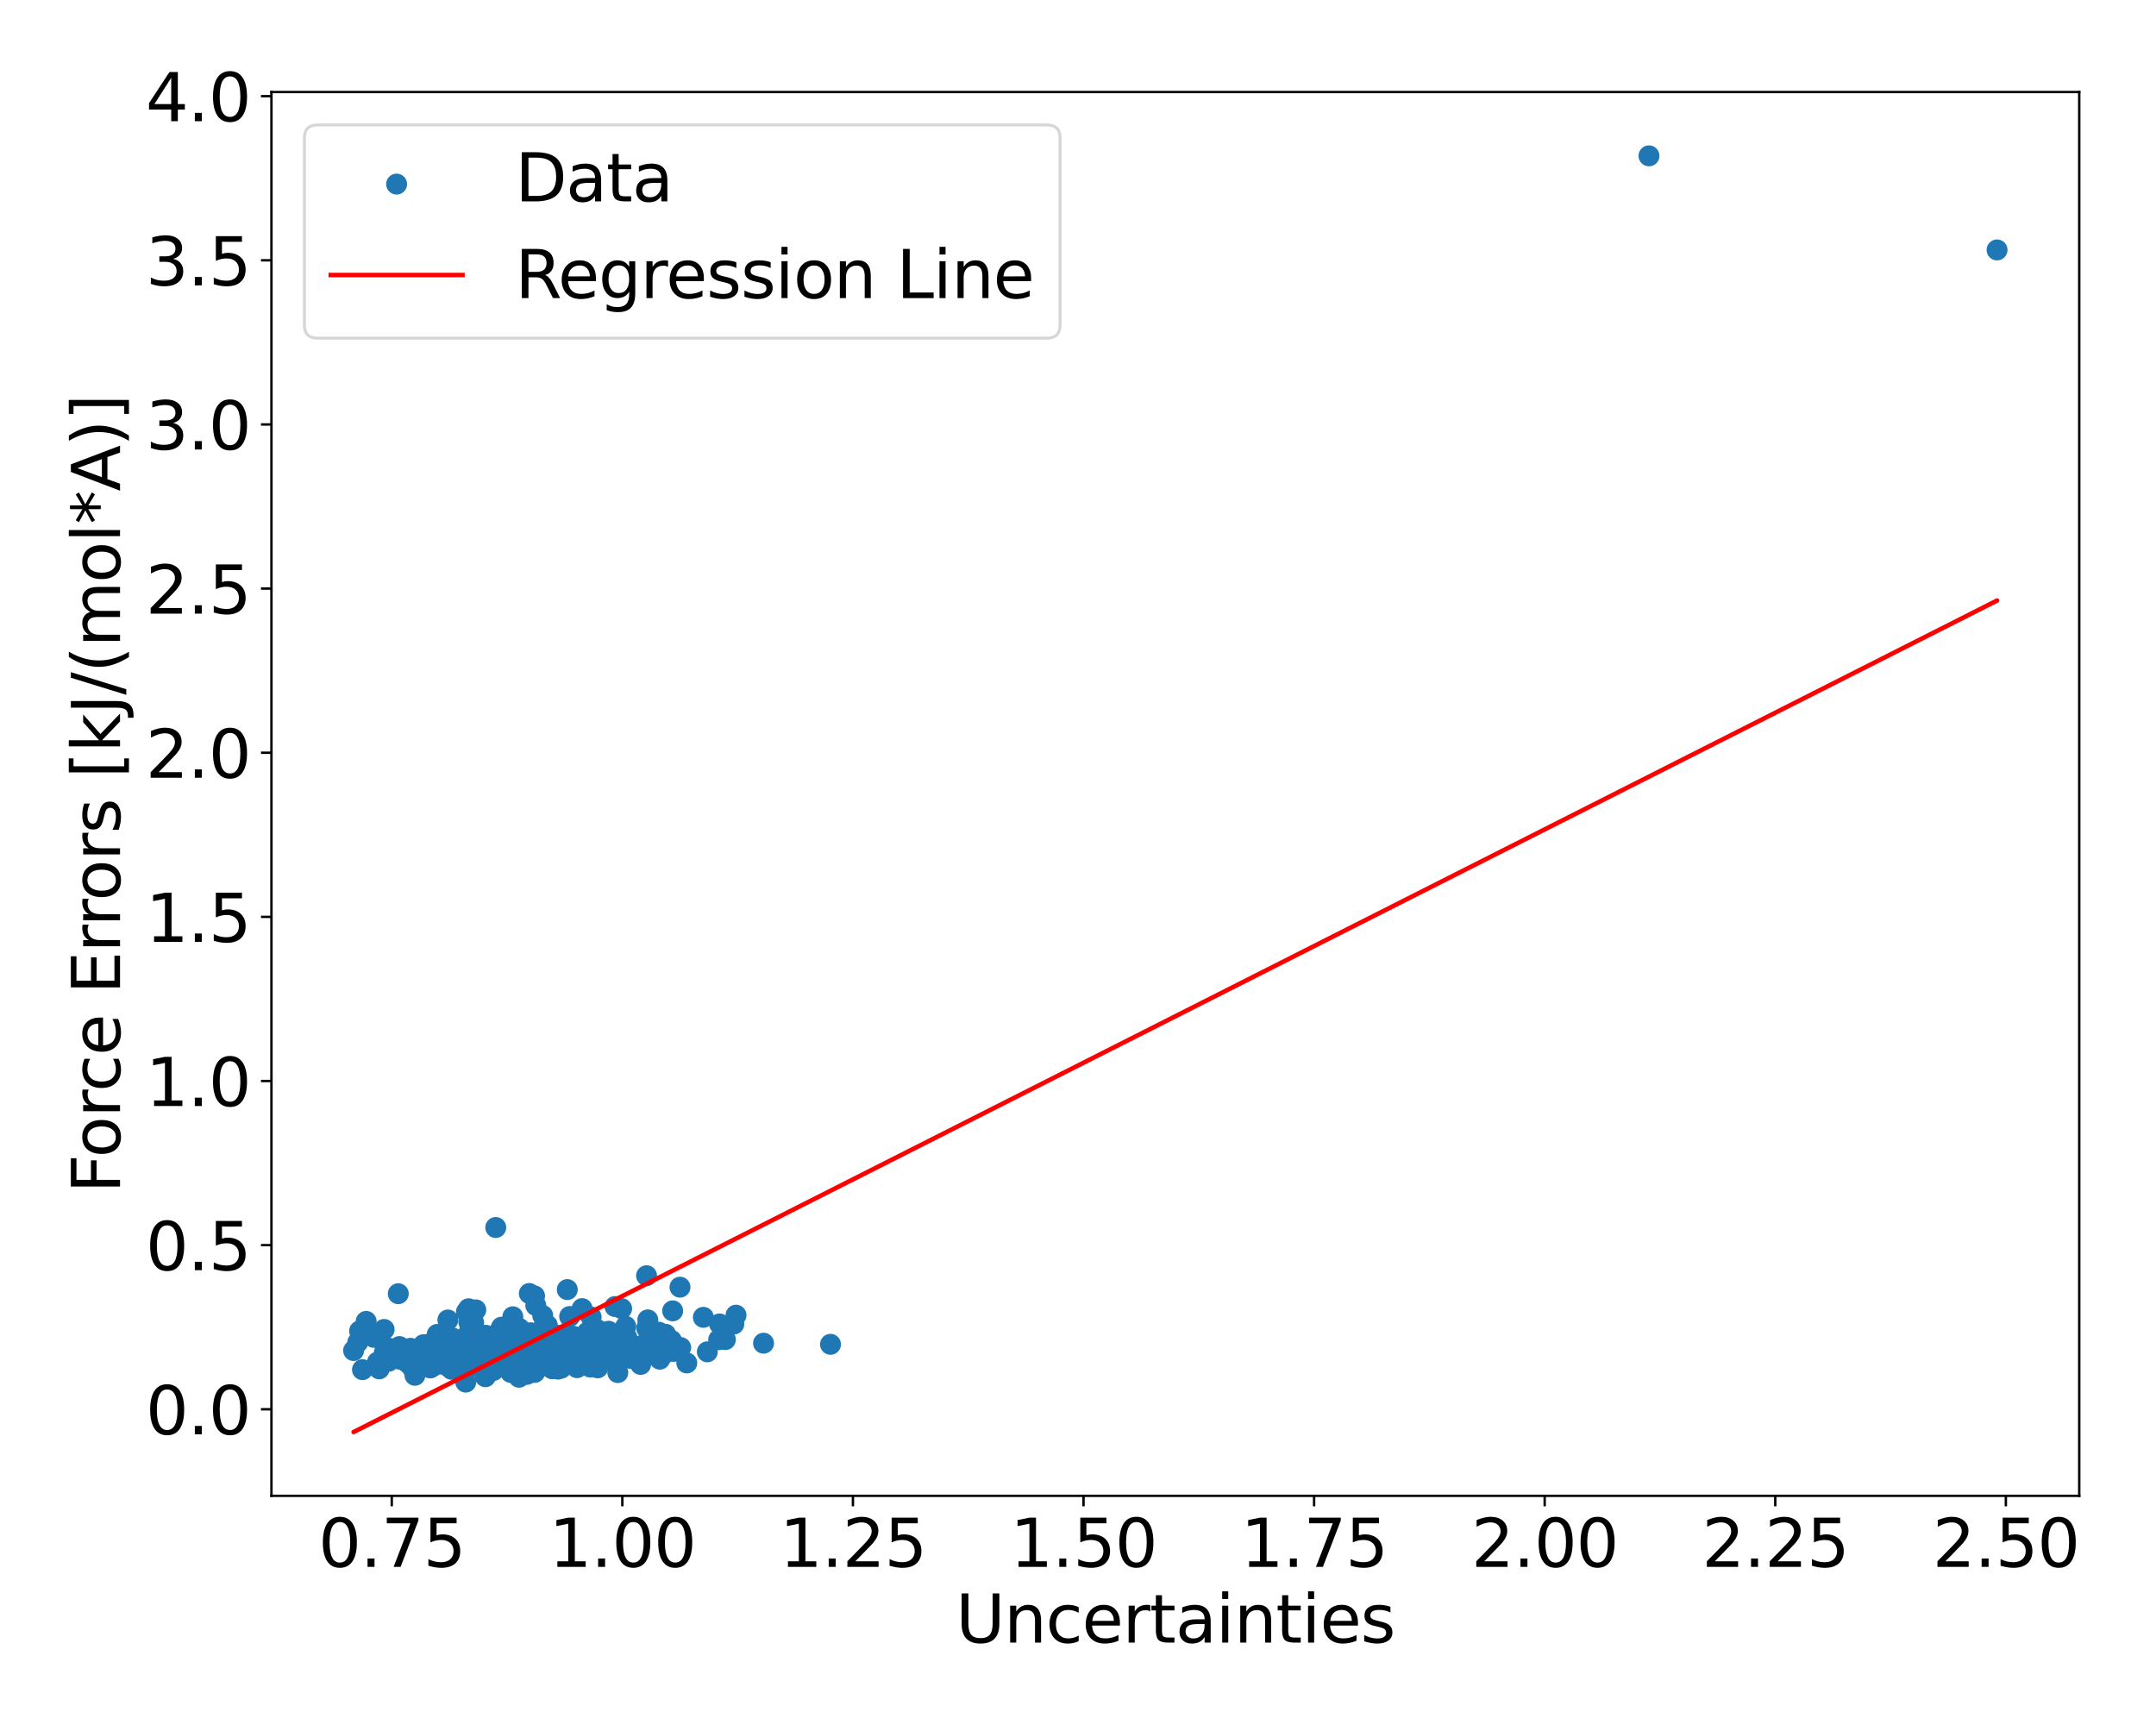 <?xml version="1.0" encoding="utf-8" standalone="no"?>
<!DOCTYPE svg PUBLIC "-//W3C//DTD SVG 1.1//EN"
  "http://www.w3.org/Graphics/SVG/1.1/DTD/svg11.dtd">
<svg xmlns:xlink="http://www.w3.org/1999/xlink" width="720pt" height="576pt" viewBox="0 0 720 576" xmlns="http://www.w3.org/2000/svg" version="1.1">
 <defs>
  <style type="text/css">*{stroke-linejoin: round; stroke-linecap: butt}</style>
 </defs>
 <g id="figure_1">
  <g id="patch_1">
   <path d="M 0 576 
L 720 576 
L 720 0 
L 0 0 
z
" style="fill: #ffffff"/>
  </g>
  <g id="axes_1">
   <g id="patch_2">
    <path d="M 90.65 499.48 
L 694.363 499.48 
L 694.363 30.731 
L 90.65 30.731 
z
" style="fill: #ffffff"/>
   </g>
   <g id="PathCollection_1">
    <defs>
     <path id="mba9a6e754f" d="M 0 3 
C 0.796 3 1.559 2.684 2.121 2.121 
C 2.684 1.559 3 0.796 3 0 
C 3 -0.796 2.684 -1.559 2.121 -2.121 
C 1.559 -2.684 0.796 -3 0 -3 
C -0.796 -3 -1.559 -2.684 -2.121 -2.121 
C -2.684 -1.559 -3 -0.796 -3 0 
C -3 0.796 -2.684 1.559 -2.121 2.121 
C -1.559 2.684 -0.796 3 0 3 
z
" style="stroke: #1f77b4"/>
    </defs>
    <g clip-path="url(#pf556b1adb4)">
     <use xlink:href="#mba9a6e754f" x="155.764" y="438.037" style="fill: #1f77b4; stroke: #1f77b4"/>
     <use xlink:href="#mba9a6e754f" x="159.246" y="449.103" style="fill: #1f77b4; stroke: #1f77b4"/>
     <use xlink:href="#mba9a6e754f" x="182.991" y="446.601" style="fill: #1f77b4; stroke: #1f77b4"/>
     <use xlink:href="#mba9a6e754f" x="146.769" y="455.467" style="fill: #1f77b4; stroke: #1f77b4"/>
     <use xlink:href="#mba9a6e754f" x="149.601" y="454.567" style="fill: #1f77b4; stroke: #1f77b4"/>
     <use xlink:href="#mba9a6e754f" x="146.127" y="453.026" style="fill: #1f77b4; stroke: #1f77b4"/>
     <use xlink:href="#mba9a6e754f" x="140.222" y="456.026" style="fill: #1f77b4; stroke: #1f77b4"/>
     <use xlink:href="#mba9a6e754f" x="139.963" y="455.549" style="fill: #1f77b4; stroke: #1f77b4"/>
     <use xlink:href="#mba9a6e754f" x="155.153" y="450.004" style="fill: #1f77b4; stroke: #1f77b4"/>
     <use xlink:href="#mba9a6e754f" x="166.021" y="446.401" style="fill: #1f77b4; stroke: #1f77b4"/>
     <use xlink:href="#mba9a6e754f" x="158.76" y="452.749" style="fill: #1f77b4; stroke: #1f77b4"/>
     <use xlink:href="#mba9a6e754f" x="185.878" y="453.064" style="fill: #1f77b4; stroke: #1f77b4"/>
     <use xlink:href="#mba9a6e754f" x="154.744" y="456.54" style="fill: #1f77b4; stroke: #1f77b4"/>
     <use xlink:href="#mba9a6e754f" x="164.134" y="454.216" style="fill: #1f77b4; stroke: #1f77b4"/>
     <use xlink:href="#mba9a6e754f" x="149.872" y="447.88" style="fill: #1f77b4; stroke: #1f77b4"/>
     <use xlink:href="#mba9a6e754f" x="170.476" y="442.347" style="fill: #1f77b4; stroke: #1f77b4"/>
     <use xlink:href="#mba9a6e754f" x="202.365" y="448.577" style="fill: #1f77b4; stroke: #1f77b4"/>
     <use xlink:href="#mba9a6e754f" x="144.146" y="454.246" style="fill: #1f77b4; stroke: #1f77b4"/>
     <use xlink:href="#mba9a6e754f" x="200.928" y="453.529" style="fill: #1f77b4; stroke: #1f77b4"/>
     <use xlink:href="#mba9a6e754f" x="177.256" y="445.032" style="fill: #1f77b4; stroke: #1f77b4"/>
     <use xlink:href="#mba9a6e754f" x="184.443" y="449.863" style="fill: #1f77b4; stroke: #1f77b4"/>
     <use xlink:href="#mba9a6e754f" x="214.864" y="451.851" style="fill: #1f77b4; stroke: #1f77b4"/>
     <use xlink:href="#mba9a6e754f" x="164.249" y="450.085" style="fill: #1f77b4; stroke: #1f77b4"/>
     <use xlink:href="#mba9a6e754f" x="143.644" y="451.758" style="fill: #1f77b4; stroke: #1f77b4"/>
     <use xlink:href="#mba9a6e754f" x="128.546" y="452.541" style="fill: #1f77b4; stroke: #1f77b4"/>
     <use xlink:href="#mba9a6e754f" x="138.662" y="455.473" style="fill: #1f77b4; stroke: #1f77b4"/>
     <use xlink:href="#mba9a6e754f" x="137.055" y="450.204" style="fill: #1f77b4; stroke: #1f77b4"/>
     <use xlink:href="#mba9a6e754f" x="168.564" y="451.951" style="fill: #1f77b4; stroke: #1f77b4"/>
     <use xlink:href="#mba9a6e754f" x="167.139" y="449.492" style="fill: #1f77b4; stroke: #1f77b4"/>
     <use xlink:href="#mba9a6e754f" x="201.467" y="452.313" style="fill: #1f77b4; stroke: #1f77b4"/>
     <use xlink:href="#mba9a6e754f" x="160.168" y="451.526" style="fill: #1f77b4; stroke: #1f77b4"/>
     <use xlink:href="#mba9a6e754f" x="180.232" y="448.844" style="fill: #1f77b4; stroke: #1f77b4"/>
     <use xlink:href="#mba9a6e754f" x="207.595" y="436.954" style="fill: #1f77b4; stroke: #1f77b4"/>
     <use xlink:href="#mba9a6e754f" x="182.593" y="444.275" style="fill: #1f77b4; stroke: #1f77b4"/>
     <use xlink:href="#mba9a6e754f" x="154.454" y="449.344" style="fill: #1f77b4; stroke: #1f77b4"/>
     <use xlink:href="#mba9a6e754f" x="159.246" y="449.103" style="fill: #1f77b4; stroke: #1f77b4"/>
     <use xlink:href="#mba9a6e754f" x="151.436" y="451.162" style="fill: #1f77b4; stroke: #1f77b4"/>
     <use xlink:href="#mba9a6e754f" x="149.568" y="440.756" style="fill: #1f77b4; stroke: #1f77b4"/>
     <use xlink:href="#mba9a6e754f" x="187.048" y="448.502" style="fill: #1f77b4; stroke: #1f77b4"/>
     <use xlink:href="#mba9a6e754f" x="165.557" y="409.879" style="fill: #1f77b4; stroke: #1f77b4"/>
     <use xlink:href="#mba9a6e754f" x="171.258" y="439.686" style="fill: #1f77b4; stroke: #1f77b4"/>
     <use xlink:href="#mba9a6e754f" x="182.027" y="453.845" style="fill: #1f77b4; stroke: #1f77b4"/>
     <use xlink:href="#mba9a6e754f" x="143.551" y="455.516" style="fill: #1f77b4; stroke: #1f77b4"/>
     <use xlink:href="#mba9a6e754f" x="143.999" y="449.507" style="fill: #1f77b4; stroke: #1f77b4"/>
     <use xlink:href="#mba9a6e754f" x="141.884" y="452.35" style="fill: #1f77b4; stroke: #1f77b4"/>
     <use xlink:href="#mba9a6e754f" x="164.266" y="452.789" style="fill: #1f77b4; stroke: #1f77b4"/>
     <use xlink:href="#mba9a6e754f" x="145.19" y="454.272" style="fill: #1f77b4; stroke: #1f77b4"/>
     <use xlink:href="#mba9a6e754f" x="158.849" y="446.804" style="fill: #1f77b4; stroke: #1f77b4"/>
     <use xlink:href="#mba9a6e754f" x="185.372" y="451.525" style="fill: #1f77b4; stroke: #1f77b4"/>
     <use xlink:href="#mba9a6e754f" x="143.157" y="452.21" style="fill: #1f77b4; stroke: #1f77b4"/>
     <use xlink:href="#mba9a6e754f" x="550.68" y="52.038" style="fill: #1f77b4; stroke: #1f77b4"/>
     <use xlink:href="#mba9a6e754f" x="180.897" y="454.407" style="fill: #1f77b4; stroke: #1f77b4"/>
     <use xlink:href="#mba9a6e754f" x="145.922" y="452.879" style="fill: #1f77b4; stroke: #1f77b4"/>
     <use xlink:href="#mba9a6e754f" x="169.968" y="445.689" style="fill: #1f77b4; stroke: #1f77b4"/>
     <use xlink:href="#mba9a6e754f" x="141.787" y="452.169" style="fill: #1f77b4; stroke: #1f77b4"/>
     <use xlink:href="#mba9a6e754f" x="204.936" y="451.229" style="fill: #1f77b4; stroke: #1f77b4"/>
     <use xlink:href="#mba9a6e754f" x="182.768" y="442.503" style="fill: #1f77b4; stroke: #1f77b4"/>
     <use xlink:href="#mba9a6e754f" x="150.774" y="457.221" style="fill: #1f77b4; stroke: #1f77b4"/>
     <use xlink:href="#mba9a6e754f" x="159.165" y="454.83" style="fill: #1f77b4; stroke: #1f77b4"/>
     <use xlink:href="#mba9a6e754f" x="166.165" y="450.302" style="fill: #1f77b4; stroke: #1f77b4"/>
     <use xlink:href="#mba9a6e754f" x="200.09" y="445.156" style="fill: #1f77b4; stroke: #1f77b4"/>
     <use xlink:href="#mba9a6e754f" x="184.41" y="456.991" style="fill: #1f77b4; stroke: #1f77b4"/>
     <use xlink:href="#mba9a6e754f" x="178.082" y="446.858" style="fill: #1f77b4; stroke: #1f77b4"/>
     <use xlink:href="#mba9a6e754f" x="147.398" y="450.436" style="fill: #1f77b4; stroke: #1f77b4"/>
     <use xlink:href="#mba9a6e754f" x="129.894" y="450.199" style="fill: #1f77b4; stroke: #1f77b4"/>
     <use xlink:href="#mba9a6e754f" x="155.631" y="448.81" style="fill: #1f77b4; stroke: #1f77b4"/>
     <use xlink:href="#mba9a6e754f" x="169.046" y="452.949" style="fill: #1f77b4; stroke: #1f77b4"/>
     <use xlink:href="#mba9a6e754f" x="142.082" y="453.381" style="fill: #1f77b4; stroke: #1f77b4"/>
     <use xlink:href="#mba9a6e754f" x="156.482" y="456.173" style="fill: #1f77b4; stroke: #1f77b4"/>
     <use xlink:href="#mba9a6e754f" x="154.362" y="452.672" style="fill: #1f77b4; stroke: #1f77b4"/>
     <use xlink:href="#mba9a6e754f" x="140.184" y="452.655" style="fill: #1f77b4; stroke: #1f77b4"/>
     <use xlink:href="#mba9a6e754f" x="156.607" y="456.278" style="fill: #1f77b4; stroke: #1f77b4"/>
     <use xlink:href="#mba9a6e754f" x="162.292" y="456.178" style="fill: #1f77b4; stroke: #1f77b4"/>
     <use xlink:href="#mba9a6e754f" x="156.499" y="453.511" style="fill: #1f77b4; stroke: #1f77b4"/>
     <use xlink:href="#mba9a6e754f" x="141.403" y="449.012" style="fill: #1f77b4; stroke: #1f77b4"/>
     <use xlink:href="#mba9a6e754f" x="164.191" y="447.782" style="fill: #1f77b4; stroke: #1f77b4"/>
     <use xlink:href="#mba9a6e754f" x="164.653" y="452.114" style="fill: #1f77b4; stroke: #1f77b4"/>
     <use xlink:href="#mba9a6e754f" x="161.407" y="455.088" style="fill: #1f77b4; stroke: #1f77b4"/>
     <use xlink:href="#mba9a6e754f" x="175.733" y="451.157" style="fill: #1f77b4; stroke: #1f77b4"/>
     <use xlink:href="#mba9a6e754f" x="163.191" y="450.22" style="fill: #1f77b4; stroke: #1f77b4"/>
     <use xlink:href="#mba9a6e754f" x="163.941" y="450.057" style="fill: #1f77b4; stroke: #1f77b4"/>
     <use xlink:href="#mba9a6e754f" x="166.862" y="450.639" style="fill: #1f77b4; stroke: #1f77b4"/>
     <use xlink:href="#mba9a6e754f" x="177.195" y="455.37" style="fill: #1f77b4; stroke: #1f77b4"/>
     <use xlink:href="#mba9a6e754f" x="186.204" y="445.879" style="fill: #1f77b4; stroke: #1f77b4"/>
     <use xlink:href="#mba9a6e754f" x="151.7" y="450.799" style="fill: #1f77b4; stroke: #1f77b4"/>
     <use xlink:href="#mba9a6e754f" x="160.546" y="456.755" style="fill: #1f77b4; stroke: #1f77b4"/>
     <use xlink:href="#mba9a6e754f" x="164.112" y="447.819" style="fill: #1f77b4; stroke: #1f77b4"/>
     <use xlink:href="#mba9a6e754f" x="143.267" y="450.522" style="fill: #1f77b4; stroke: #1f77b4"/>
     <use xlink:href="#mba9a6e754f" x="155.794" y="454.956" style="fill: #1f77b4; stroke: #1f77b4"/>
     <use xlink:href="#mba9a6e754f" x="165.101" y="450.901" style="fill: #1f77b4; stroke: #1f77b4"/>
     <use xlink:href="#mba9a6e754f" x="129.771" y="454.556" style="fill: #1f77b4; stroke: #1f77b4"/>
     <use xlink:href="#mba9a6e754f" x="175.924" y="458.909" style="fill: #1f77b4; stroke: #1f77b4"/>
     <use xlink:href="#mba9a6e754f" x="154.647" y="447.122" style="fill: #1f77b4; stroke: #1f77b4"/>
     <use xlink:href="#mba9a6e754f" x="202.373" y="449.113" style="fill: #1f77b4; stroke: #1f77b4"/>
     <use xlink:href="#mba9a6e754f" x="174.253" y="453.111" style="fill: #1f77b4; stroke: #1f77b4"/>
     <use xlink:href="#mba9a6e754f" x="156.736" y="444.619" style="fill: #1f77b4; stroke: #1f77b4"/>
     <use xlink:href="#mba9a6e754f" x="157.647" y="455.768" style="fill: #1f77b4; stroke: #1f77b4"/>
     <use xlink:href="#mba9a6e754f" x="148.343" y="453.92" style="fill: #1f77b4; stroke: #1f77b4"/>
     <use xlink:href="#mba9a6e754f" x="171.836" y="452.806" style="fill: #1f77b4; stroke: #1f77b4"/>
     <use xlink:href="#mba9a6e754f" x="159.927" y="447.81" style="fill: #1f77b4; stroke: #1f77b4"/>
     <use xlink:href="#mba9a6e754f" x="138.569" y="459.231" style="fill: #1f77b4; stroke: #1f77b4"/>
     <use xlink:href="#mba9a6e754f" x="172.605" y="452.554" style="fill: #1f77b4; stroke: #1f77b4"/>
     <use xlink:href="#mba9a6e754f" x="175.416" y="452.845" style="fill: #1f77b4; stroke: #1f77b4"/>
     <use xlink:href="#mba9a6e754f" x="167.485" y="455.615" style="fill: #1f77b4; stroke: #1f77b4"/>
     <use xlink:href="#mba9a6e754f" x="146.705" y="454.507" style="fill: #1f77b4; stroke: #1f77b4"/>
     <use xlink:href="#mba9a6e754f" x="163.929" y="447.413" style="fill: #1f77b4; stroke: #1f77b4"/>
     <use xlink:href="#mba9a6e754f" x="150.972" y="450.421" style="fill: #1f77b4; stroke: #1f77b4"/>
     <use xlink:href="#mba9a6e754f" x="126.34" y="455.723" style="fill: #1f77b4; stroke: #1f77b4"/>
     <use xlink:href="#mba9a6e754f" x="145.712" y="446.808" style="fill: #1f77b4; stroke: #1f77b4"/>
     <use xlink:href="#mba9a6e754f" x="133.007" y="431.987" style="fill: #1f77b4; stroke: #1f77b4"/>
     <use xlink:href="#mba9a6e754f" x="140.365" y="454.053" style="fill: #1f77b4; stroke: #1f77b4"/>
     <use xlink:href="#mba9a6e754f" x="161.351" y="455.169" style="fill: #1f77b4; stroke: #1f77b4"/>
     <use xlink:href="#mba9a6e754f" x="154.606" y="452.974" style="fill: #1f77b4; stroke: #1f77b4"/>
     <use xlink:href="#mba9a6e754f" x="128.279" y="443.917" style="fill: #1f77b4; stroke: #1f77b4"/>
     <use xlink:href="#mba9a6e754f" x="169.845" y="453.206" style="fill: #1f77b4; stroke: #1f77b4"/>
     <use xlink:href="#mba9a6e754f" x="163.973" y="456.235" style="fill: #1f77b4; stroke: #1f77b4"/>
     <use xlink:href="#mba9a6e754f" x="160.985" y="455.206" style="fill: #1f77b4; stroke: #1f77b4"/>
     <use xlink:href="#mba9a6e754f" x="133.405" y="449.627" style="fill: #1f77b4; stroke: #1f77b4"/>
     <use xlink:href="#mba9a6e754f" x="170.594" y="449.416" style="fill: #1f77b4; stroke: #1f77b4"/>
     <use xlink:href="#mba9a6e754f" x="150.196" y="452.755" style="fill: #1f77b4; stroke: #1f77b4"/>
     <use xlink:href="#mba9a6e754f" x="154.482" y="450.033" style="fill: #1f77b4; stroke: #1f77b4"/>
     <use xlink:href="#mba9a6e754f" x="160.877" y="450.632" style="fill: #1f77b4; stroke: #1f77b4"/>
     <use xlink:href="#mba9a6e754f" x="160.814" y="453.085" style="fill: #1f77b4; stroke: #1f77b4"/>
     <use xlink:href="#mba9a6e754f" x="126.635" y="457.079" style="fill: #1f77b4; stroke: #1f77b4"/>
     <use xlink:href="#mba9a6e754f" x="156.339" y="445.717" style="fill: #1f77b4; stroke: #1f77b4"/>
     <use xlink:href="#mba9a6e754f" x="144.741" y="454.806" style="fill: #1f77b4; stroke: #1f77b4"/>
     <use xlink:href="#mba9a6e754f" x="146.129" y="452.19" style="fill: #1f77b4; stroke: #1f77b4"/>
     <use xlink:href="#mba9a6e754f" x="179.056" y="456.145" style="fill: #1f77b4; stroke: #1f77b4"/>
     <use xlink:href="#mba9a6e754f" x="143.711" y="456.781" style="fill: #1f77b4; stroke: #1f77b4"/>
     <use xlink:href="#mba9a6e754f" x="170.224" y="453.109" style="fill: #1f77b4; stroke: #1f77b4"/>
     <use xlink:href="#mba9a6e754f" x="144.05" y="455.645" style="fill: #1f77b4; stroke: #1f77b4"/>
     <use xlink:href="#mba9a6e754f" x="165.179" y="454.363" style="fill: #1f77b4; stroke: #1f77b4"/>
     <use xlink:href="#mba9a6e754f" x="144.482" y="452.132" style="fill: #1f77b4; stroke: #1f77b4"/>
     <use xlink:href="#mba9a6e754f" x="170.798" y="445.497" style="fill: #1f77b4; stroke: #1f77b4"/>
     <use xlink:href="#mba9a6e754f" x="177.924" y="453.061" style="fill: #1f77b4; stroke: #1f77b4"/>
     <use xlink:href="#mba9a6e754f" x="196.521" y="446.587" style="fill: #1f77b4; stroke: #1f77b4"/>
     <use xlink:href="#mba9a6e754f" x="118.091" y="450.961" style="fill: #1f77b4; stroke: #1f77b4"/>
     <use xlink:href="#mba9a6e754f" x="200.087" y="444.494" style="fill: #1f77b4; stroke: #1f77b4"/>
     <use xlink:href="#mba9a6e754f" x="144.363" y="456.362" style="fill: #1f77b4; stroke: #1f77b4"/>
     <use xlink:href="#mba9a6e754f" x="225.11" y="449.861" style="fill: #1f77b4; stroke: #1f77b4"/>
     <use xlink:href="#mba9a6e754f" x="160.227" y="446.975" style="fill: #1f77b4; stroke: #1f77b4"/>
     <use xlink:href="#mba9a6e754f" x="157.523" y="451.028" style="fill: #1f77b4; stroke: #1f77b4"/>
     <use xlink:href="#mba9a6e754f" x="152.327" y="454.246" style="fill: #1f77b4; stroke: #1f77b4"/>
     <use xlink:href="#mba9a6e754f" x="147.502" y="454.304" style="fill: #1f77b4; stroke: #1f77b4"/>
     <use xlink:href="#mba9a6e754f" x="126.058" y="454.831" style="fill: #1f77b4; stroke: #1f77b4"/>
     <use xlink:href="#mba9a6e754f" x="155.922" y="456.628" style="fill: #1f77b4; stroke: #1f77b4"/>
     <use xlink:href="#mba9a6e754f" x="157.022" y="452.081" style="fill: #1f77b4; stroke: #1f77b4"/>
     <use xlink:href="#mba9a6e754f" x="169.071" y="453.001" style="fill: #1f77b4; stroke: #1f77b4"/>
     <use xlink:href="#mba9a6e754f" x="176.132" y="449.774" style="fill: #1f77b4; stroke: #1f77b4"/>
     <use xlink:href="#mba9a6e754f" x="152.985" y="449.609" style="fill: #1f77b4; stroke: #1f77b4"/>
     <use xlink:href="#mba9a6e754f" x="158.894" y="437.371" style="fill: #1f77b4; stroke: #1f77b4"/>
     <use xlink:href="#mba9a6e754f" x="163.707" y="448.973" style="fill: #1f77b4; stroke: #1f77b4"/>
     <use xlink:href="#mba9a6e754f" x="162.615" y="452.526" style="fill: #1f77b4; stroke: #1f77b4"/>
     <use xlink:href="#mba9a6e754f" x="135.895" y="450.835" style="fill: #1f77b4; stroke: #1f77b4"/>
     <use xlink:href="#mba9a6e754f" x="173.648" y="446.933" style="fill: #1f77b4; stroke: #1f77b4"/>
     <use xlink:href="#mba9a6e754f" x="161.927" y="456.131" style="fill: #1f77b4; stroke: #1f77b4"/>
     <use xlink:href="#mba9a6e754f" x="164.302" y="451.519" style="fill: #1f77b4; stroke: #1f77b4"/>
     <use xlink:href="#mba9a6e754f" x="172.1" y="447.892" style="fill: #1f77b4; stroke: #1f77b4"/>
     <use xlink:href="#mba9a6e754f" x="160.497" y="455.683" style="fill: #1f77b4; stroke: #1f77b4"/>
     <use xlink:href="#mba9a6e754f" x="133.723" y="453.921" style="fill: #1f77b4; stroke: #1f77b4"/>
     <use xlink:href="#mba9a6e754f" x="155.94" y="454.446" style="fill: #1f77b4; stroke: #1f77b4"/>
     <use xlink:href="#mba9a6e754f" x="137.864" y="450.889" style="fill: #1f77b4; stroke: #1f77b4"/>
     <use xlink:href="#mba9a6e754f" x="167.279" y="455.071" style="fill: #1f77b4; stroke: #1f77b4"/>
     <use xlink:href="#mba9a6e754f" x="178.102" y="453.065" style="fill: #1f77b4; stroke: #1f77b4"/>
     <use xlink:href="#mba9a6e754f" x="203.27" y="444.519" style="fill: #1f77b4; stroke: #1f77b4"/>
     <use xlink:href="#mba9a6e754f" x="154.028" y="450.621" style="fill: #1f77b4; stroke: #1f77b4"/>
     <use xlink:href="#mba9a6e754f" x="158.075" y="453.586" style="fill: #1f77b4; stroke: #1f77b4"/>
     <use xlink:href="#mba9a6e754f" x="153.806" y="449.984" style="fill: #1f77b4; stroke: #1f77b4"/>
     <use xlink:href="#mba9a6e754f" x="184.41" y="456.991" style="fill: #1f77b4; stroke: #1f77b4"/>
     <use xlink:href="#mba9a6e754f" x="216.544" y="447.146" style="fill: #1f77b4; stroke: #1f77b4"/>
     <use xlink:href="#mba9a6e754f" x="156.23" y="455.818" style="fill: #1f77b4; stroke: #1f77b4"/>
     <use xlink:href="#mba9a6e754f" x="168.449" y="452.406" style="fill: #1f77b4; stroke: #1f77b4"/>
     <use xlink:href="#mba9a6e754f" x="173.705" y="445.045" style="fill: #1f77b4; stroke: #1f77b4"/>
     <use xlink:href="#mba9a6e754f" x="149.017" y="446.77" style="fill: #1f77b4; stroke: #1f77b4"/>
     <use xlink:href="#mba9a6e754f" x="190.324" y="453.669" style="fill: #1f77b4; stroke: #1f77b4"/>
     <use xlink:href="#mba9a6e754f" x="162.205" y="445.865" style="fill: #1f77b4; stroke: #1f77b4"/>
     <use xlink:href="#mba9a6e754f" x="165.828" y="453.449" style="fill: #1f77b4; stroke: #1f77b4"/>
     <use xlink:href="#mba9a6e754f" x="131.081" y="452.858" style="fill: #1f77b4; stroke: #1f77b4"/>
     <use xlink:href="#mba9a6e754f" x="122.279" y="441.228" style="fill: #1f77b4; stroke: #1f77b4"/>
     <use xlink:href="#mba9a6e754f" x="137.532" y="453.069" style="fill: #1f77b4; stroke: #1f77b4"/>
     <use xlink:href="#mba9a6e754f" x="128.996" y="453.177" style="fill: #1f77b4; stroke: #1f77b4"/>
     <use xlink:href="#mba9a6e754f" x="143.305" y="453.129" style="fill: #1f77b4; stroke: #1f77b4"/>
     <use xlink:href="#mba9a6e754f" x="151.049" y="446.733" style="fill: #1f77b4; stroke: #1f77b4"/>
     <use xlink:href="#mba9a6e754f" x="168.89" y="450.502" style="fill: #1f77b4; stroke: #1f77b4"/>
     <use xlink:href="#mba9a6e754f" x="192.693" y="456.686" style="fill: #1f77b4; stroke: #1f77b4"/>
     <use xlink:href="#mba9a6e754f" x="212.593" y="450.099" style="fill: #1f77b4; stroke: #1f77b4"/>
     <use xlink:href="#mba9a6e754f" x="154.739" y="453.815" style="fill: #1f77b4; stroke: #1f77b4"/>
     <use xlink:href="#mba9a6e754f" x="189.877" y="454.142" style="fill: #1f77b4; stroke: #1f77b4"/>
     <use xlink:href="#mba9a6e754f" x="128.699" y="452.347" style="fill: #1f77b4; stroke: #1f77b4"/>
     <use xlink:href="#mba9a6e754f" x="120.081" y="444.442" style="fill: #1f77b4; stroke: #1f77b4"/>
     <use xlink:href="#mba9a6e754f" x="166.773" y="447.834" style="fill: #1f77b4; stroke: #1f77b4"/>
     <use xlink:href="#mba9a6e754f" x="190.238" y="439.601" style="fill: #1f77b4; stroke: #1f77b4"/>
     <use xlink:href="#mba9a6e754f" x="119.486" y="448.216" style="fill: #1f77b4; stroke: #1f77b4"/>
     <use xlink:href="#mba9a6e754f" x="193.089" y="448.792" style="fill: #1f77b4; stroke: #1f77b4"/>
     <use xlink:href="#mba9a6e754f" x="154.63" y="449.62" style="fill: #1f77b4; stroke: #1f77b4"/>
     <use xlink:href="#mba9a6e754f" x="147.948" y="452.953" style="fill: #1f77b4; stroke: #1f77b4"/>
     <use xlink:href="#mba9a6e754f" x="166.728" y="453.076" style="fill: #1f77b4; stroke: #1f77b4"/>
     <use xlink:href="#mba9a6e754f" x="143.118" y="448.884" style="fill: #1f77b4; stroke: #1f77b4"/>
     <use xlink:href="#mba9a6e754f" x="139.1" y="450.595" style="fill: #1f77b4; stroke: #1f77b4"/>
     <use xlink:href="#mba9a6e754f" x="187.393" y="454.001" style="fill: #1f77b4; stroke: #1f77b4"/>
     <use xlink:href="#mba9a6e754f" x="192.645" y="450.672" style="fill: #1f77b4; stroke: #1f77b4"/>
     <use xlink:href="#mba9a6e754f" x="162.866" y="457.127" style="fill: #1f77b4; stroke: #1f77b4"/>
     <use xlink:href="#mba9a6e754f" x="150.44" y="453.412" style="fill: #1f77b4; stroke: #1f77b4"/>
     <use xlink:href="#mba9a6e754f" x="137.649" y="456.683" style="fill: #1f77b4; stroke: #1f77b4"/>
     <use xlink:href="#mba9a6e754f" x="157.482" y="455.111" style="fill: #1f77b4; stroke: #1f77b4"/>
     <use xlink:href="#mba9a6e754f" x="147.209" y="449.073" style="fill: #1f77b4; stroke: #1f77b4"/>
     <use xlink:href="#mba9a6e754f" x="157.243" y="451.168" style="fill: #1f77b4; stroke: #1f77b4"/>
     <use xlink:href="#mba9a6e754f" x="169.306" y="449.433" style="fill: #1f77b4; stroke: #1f77b4"/>
     <use xlink:href="#mba9a6e754f" x="178.546" y="449.795" style="fill: #1f77b4; stroke: #1f77b4"/>
     <use xlink:href="#mba9a6e754f" x="666.921" y="83.455" style="fill: #1f77b4; stroke: #1f77b4"/>
     <use xlink:href="#mba9a6e754f" x="165.992" y="456.233" style="fill: #1f77b4; stroke: #1f77b4"/>
     <use xlink:href="#mba9a6e754f" x="176.271" y="451.821" style="fill: #1f77b4; stroke: #1f77b4"/>
     <use xlink:href="#mba9a6e754f" x="155.79" y="447.584" style="fill: #1f77b4; stroke: #1f77b4"/>
     <use xlink:href="#mba9a6e754f" x="166.461" y="454.992" style="fill: #1f77b4; stroke: #1f77b4"/>
     <use xlink:href="#mba9a6e754f" x="141.143" y="450.801" style="fill: #1f77b4; stroke: #1f77b4"/>
     <use xlink:href="#mba9a6e754f" x="140.865" y="452.142" style="fill: #1f77b4; stroke: #1f77b4"/>
     <use xlink:href="#mba9a6e754f" x="146.985" y="453.669" style="fill: #1f77b4; stroke: #1f77b4"/>
     <use xlink:href="#mba9a6e754f" x="166.454" y="452.47" style="fill: #1f77b4; stroke: #1f77b4"/>
     <use xlink:href="#mba9a6e754f" x="136.105" y="455.047" style="fill: #1f77b4; stroke: #1f77b4"/>
     <use xlink:href="#mba9a6e754f" x="187.332" y="447.697" style="fill: #1f77b4; stroke: #1f77b4"/>
     <use xlink:href="#mba9a6e754f" x="138.087" y="454.047" style="fill: #1f77b4; stroke: #1f77b4"/>
     <use xlink:href="#mba9a6e754f" x="189.193" y="453.541" style="fill: #1f77b4; stroke: #1f77b4"/>
     <use xlink:href="#mba9a6e754f" x="138.857" y="451.41" style="fill: #1f77b4; stroke: #1f77b4"/>
     <use xlink:href="#mba9a6e754f" x="162.105" y="459.71" style="fill: #1f77b4; stroke: #1f77b4"/>
     <use xlink:href="#mba9a6e754f" x="200.67" y="446.685" style="fill: #1f77b4; stroke: #1f77b4"/>
     <use xlink:href="#mba9a6e754f" x="177.874" y="448.039" style="fill: #1f77b4; stroke: #1f77b4"/>
     <use xlink:href="#mba9a6e754f" x="151.097" y="450.275" style="fill: #1f77b4; stroke: #1f77b4"/>
     <use xlink:href="#mba9a6e754f" x="175.678" y="445.172" style="fill: #1f77b4; stroke: #1f77b4"/>
     <use xlink:href="#mba9a6e754f" x="133.953" y="453.491" style="fill: #1f77b4; stroke: #1f77b4"/>
     <use xlink:href="#mba9a6e754f" x="173.711" y="458.209" style="fill: #1f77b4; stroke: #1f77b4"/>
     <use xlink:href="#mba9a6e754f" x="160.04" y="448.743" style="fill: #1f77b4; stroke: #1f77b4"/>
     <use xlink:href="#mba9a6e754f" x="128.342" y="451.648" style="fill: #1f77b4; stroke: #1f77b4"/>
     <use xlink:href="#mba9a6e754f" x="183.112" y="448.633" style="fill: #1f77b4; stroke: #1f77b4"/>
     <use xlink:href="#mba9a6e754f" x="146.856" y="446.569" style="fill: #1f77b4; stroke: #1f77b4"/>
     <use xlink:href="#mba9a6e754f" x="150.939" y="450.927" style="fill: #1f77b4; stroke: #1f77b4"/>
     <use xlink:href="#mba9a6e754f" x="147.253" y="451.812" style="fill: #1f77b4; stroke: #1f77b4"/>
     <use xlink:href="#mba9a6e754f" x="168.021" y="449.778" style="fill: #1f77b4; stroke: #1f77b4"/>
     <use xlink:href="#mba9a6e754f" x="182.782" y="447.943" style="fill: #1f77b4; stroke: #1f77b4"/>
     <use xlink:href="#mba9a6e754f" x="165.428" y="453.802" style="fill: #1f77b4; stroke: #1f77b4"/>
     <use xlink:href="#mba9a6e754f" x="173.374" y="449.504" style="fill: #1f77b4; stroke: #1f77b4"/>
     <use xlink:href="#mba9a6e754f" x="158.995" y="454.35" style="fill: #1f77b4; stroke: #1f77b4"/>
     <use xlink:href="#mba9a6e754f" x="171.556" y="454.571" style="fill: #1f77b4; stroke: #1f77b4"/>
     <use xlink:href="#mba9a6e754f" x="165.042" y="449.654" style="fill: #1f77b4; stroke: #1f77b4"/>
     <use xlink:href="#mba9a6e754f" x="150.606" y="450.384" style="fill: #1f77b4; stroke: #1f77b4"/>
     <use xlink:href="#mba9a6e754f" x="158.611" y="449.868" style="fill: #1f77b4; stroke: #1f77b4"/>
     <use xlink:href="#mba9a6e754f" x="178.93" y="435.917" style="fill: #1f77b4; stroke: #1f77b4"/>
     <use xlink:href="#mba9a6e754f" x="142.917" y="453.169" style="fill: #1f77b4; stroke: #1f77b4"/>
     <use xlink:href="#mba9a6e754f" x="145.798" y="451.154" style="fill: #1f77b4; stroke: #1f77b4"/>
     <use xlink:href="#mba9a6e754f" x="129.846" y="450.888" style="fill: #1f77b4; stroke: #1f77b4"/>
     <use xlink:href="#mba9a6e754f" x="124.85" y="446.562" style="fill: #1f77b4; stroke: #1f77b4"/>
     <use xlink:href="#mba9a6e754f" x="173.769" y="454.825" style="fill: #1f77b4; stroke: #1f77b4"/>
     <use xlink:href="#mba9a6e754f" x="160.251" y="450.372" style="fill: #1f77b4; stroke: #1f77b4"/>
     <use xlink:href="#mba9a6e754f" x="166.532" y="455.373" style="fill: #1f77b4; stroke: #1f77b4"/>
     <use xlink:href="#mba9a6e754f" x="146.004" y="445.569" style="fill: #1f77b4; stroke: #1f77b4"/>
     <use xlink:href="#mba9a6e754f" x="121.047" y="457.345" style="fill: #1f77b4; stroke: #1f77b4"/>
     <use xlink:href="#mba9a6e754f" x="180.338" y="453.708" style="fill: #1f77b4; stroke: #1f77b4"/>
     <use xlink:href="#mba9a6e754f" x="206.472" y="454.521" style="fill: #1f77b4; stroke: #1f77b4"/>
     <use xlink:href="#mba9a6e754f" x="175.023" y="449.821" style="fill: #1f77b4; stroke: #1f77b4"/>
     <use xlink:href="#mba9a6e754f" x="208.968" y="442.88" style="fill: #1f77b4; stroke: #1f77b4"/>
     <use xlink:href="#mba9a6e754f" x="180.889" y="453.322" style="fill: #1f77b4; stroke: #1f77b4"/>
     <use xlink:href="#mba9a6e754f" x="182.539" y="448.736" style="fill: #1f77b4; stroke: #1f77b4"/>
     <use xlink:href="#mba9a6e754f" x="182.099" y="448.857" style="fill: #1f77b4; stroke: #1f77b4"/>
     <use xlink:href="#mba9a6e754f" x="222.28" y="445.529" style="fill: #1f77b4; stroke: #1f77b4"/>
     <use xlink:href="#mba9a6e754f" x="190.132" y="455.513" style="fill: #1f77b4; stroke: #1f77b4"/>
     <use xlink:href="#mba9a6e754f" x="184.782" y="452.485" style="fill: #1f77b4; stroke: #1f77b4"/>
     <use xlink:href="#mba9a6e754f" x="212.092" y="449.444" style="fill: #1f77b4; stroke: #1f77b4"/>
     <use xlink:href="#mba9a6e754f" x="186.328" y="457.162" style="fill: #1f77b4; stroke: #1f77b4"/>
     <use xlink:href="#mba9a6e754f" x="189.102" y="450.728" style="fill: #1f77b4; stroke: #1f77b4"/>
     <use xlink:href="#mba9a6e754f" x="198.448" y="455.438" style="fill: #1f77b4; stroke: #1f77b4"/>
     <use xlink:href="#mba9a6e754f" x="224.955" y="451.249" style="fill: #1f77b4; stroke: #1f77b4"/>
     <use xlink:href="#mba9a6e754f" x="172.995" y="452.986" style="fill: #1f77b4; stroke: #1f77b4"/>
     <use xlink:href="#mba9a6e754f" x="196.889" y="452.2" style="fill: #1f77b4; stroke: #1f77b4"/>
     <use xlink:href="#mba9a6e754f" x="180.105" y="456.374" style="fill: #1f77b4; stroke: #1f77b4"/>
     <use xlink:href="#mba9a6e754f" x="178.12" y="453.188" style="fill: #1f77b4; stroke: #1f77b4"/>
     <use xlink:href="#mba9a6e754f" x="180.889" y="449.296" style="fill: #1f77b4; stroke: #1f77b4"/>
     <use xlink:href="#mba9a6e754f" x="188.401" y="445.597" style="fill: #1f77b4; stroke: #1f77b4"/>
     <use xlink:href="#mba9a6e754f" x="187.443" y="453.455" style="fill: #1f77b4; stroke: #1f77b4"/>
     <use xlink:href="#mba9a6e754f" x="215.925" y="425.978" style="fill: #1f77b4; stroke: #1f77b4"/>
     <use xlink:href="#mba9a6e754f" x="176.923" y="458.444" style="fill: #1f77b4; stroke: #1f77b4"/>
     <use xlink:href="#mba9a6e754f" x="178.345" y="451.722" style="fill: #1f77b4; stroke: #1f77b4"/>
     <use xlink:href="#mba9a6e754f" x="194.71" y="455.673" style="fill: #1f77b4; stroke: #1f77b4"/>
     <use xlink:href="#mba9a6e754f" x="156.48" y="437.007" style="fill: #1f77b4; stroke: #1f77b4"/>
     <use xlink:href="#mba9a6e754f" x="224.64" y="437.714" style="fill: #1f77b4; stroke: #1f77b4"/>
     <use xlink:href="#mba9a6e754f" x="183.581" y="455.906" style="fill: #1f77b4; stroke: #1f77b4"/>
     <use xlink:href="#mba9a6e754f" x="158.861" y="451.045" style="fill: #1f77b4; stroke: #1f77b4"/>
     <use xlink:href="#mba9a6e754f" x="194.406" y="436.961" style="fill: #1f77b4; stroke: #1f77b4"/>
     <use xlink:href="#mba9a6e754f" x="169.158" y="451.253" style="fill: #1f77b4; stroke: #1f77b4"/>
     <use xlink:href="#mba9a6e754f" x="160.553" y="448.205" style="fill: #1f77b4; stroke: #1f77b4"/>
     <use xlink:href="#mba9a6e754f" x="169.323" y="453.699" style="fill: #1f77b4; stroke: #1f77b4"/>
     <use xlink:href="#mba9a6e754f" x="163.436" y="449.431" style="fill: #1f77b4; stroke: #1f77b4"/>
     <use xlink:href="#mba9a6e754f" x="180.873" y="449.002" style="fill: #1f77b4; stroke: #1f77b4"/>
     <use xlink:href="#mba9a6e754f" x="242.242" y="447.3" style="fill: #1f77b4; stroke: #1f77b4"/>
     <use xlink:href="#mba9a6e754f" x="201.069" y="448.963" style="fill: #1f77b4; stroke: #1f77b4"/>
     <use xlink:href="#mba9a6e754f" x="205.411" y="453.955" style="fill: #1f77b4; stroke: #1f77b4"/>
     <use xlink:href="#mba9a6e754f" x="168.431" y="451.245" style="fill: #1f77b4; stroke: #1f77b4"/>
     <use xlink:href="#mba9a6e754f" x="203.072" y="451.619" style="fill: #1f77b4; stroke: #1f77b4"/>
     <use xlink:href="#mba9a6e754f" x="245.791" y="439.148" style="fill: #1f77b4; stroke: #1f77b4"/>
     <use xlink:href="#mba9a6e754f" x="194.013" y="452.393" style="fill: #1f77b4; stroke: #1f77b4"/>
     <use xlink:href="#mba9a6e754f" x="178.526" y="432.739" style="fill: #1f77b4; stroke: #1f77b4"/>
     <use xlink:href="#mba9a6e754f" x="163.247" y="449.071" style="fill: #1f77b4; stroke: #1f77b4"/>
     <use xlink:href="#mba9a6e754f" x="190.242" y="454.405" style="fill: #1f77b4; stroke: #1f77b4"/>
     <use xlink:href="#mba9a6e754f" x="181.239" y="439.267" style="fill: #1f77b4; stroke: #1f77b4"/>
     <use xlink:href="#mba9a6e754f" x="159.473" y="453.537" style="fill: #1f77b4; stroke: #1f77b4"/>
     <use xlink:href="#mba9a6e754f" x="181.796" y="448.953" style="fill: #1f77b4; stroke: #1f77b4"/>
     <use xlink:href="#mba9a6e754f" x="195.173" y="451.502" style="fill: #1f77b4; stroke: #1f77b4"/>
     <use xlink:href="#mba9a6e754f" x="215.961" y="443.466" style="fill: #1f77b4; stroke: #1f77b4"/>
     <use xlink:href="#mba9a6e754f" x="200.74" y="447.65" style="fill: #1f77b4; stroke: #1f77b4"/>
     <use xlink:href="#mba9a6e754f" x="183.835" y="456.603" style="fill: #1f77b4; stroke: #1f77b4"/>
     <use xlink:href="#mba9a6e754f" x="199.598" y="456.738" style="fill: #1f77b4; stroke: #1f77b4"/>
     <use xlink:href="#mba9a6e754f" x="200.663" y="446.82" style="fill: #1f77b4; stroke: #1f77b4"/>
     <use xlink:href="#mba9a6e754f" x="201.142" y="446.1" style="fill: #1f77b4; stroke: #1f77b4"/>
     <use xlink:href="#mba9a6e754f" x="218.821" y="450.045" style="fill: #1f77b4; stroke: #1f77b4"/>
     <use xlink:href="#mba9a6e754f" x="205.834" y="445.526" style="fill: #1f77b4; stroke: #1f77b4"/>
     <use xlink:href="#mba9a6e754f" x="189.788" y="454.013" style="fill: #1f77b4; stroke: #1f77b4"/>
     <use xlink:href="#mba9a6e754f" x="203.542" y="451.773" style="fill: #1f77b4; stroke: #1f77b4"/>
     <use xlink:href="#mba9a6e754f" x="184.77" y="453.038" style="fill: #1f77b4; stroke: #1f77b4"/>
     <use xlink:href="#mba9a6e754f" x="190.885" y="454.374" style="fill: #1f77b4; stroke: #1f77b4"/>
     <use xlink:href="#mba9a6e754f" x="176.772" y="431.909" style="fill: #1f77b4; stroke: #1f77b4"/>
     <use xlink:href="#mba9a6e754f" x="206.313" y="458.327" style="fill: #1f77b4; stroke: #1f77b4"/>
     <use xlink:href="#mba9a6e754f" x="227.084" y="429.804" style="fill: #1f77b4; stroke: #1f77b4"/>
     <use xlink:href="#mba9a6e754f" x="176.186" y="455.554" style="fill: #1f77b4; stroke: #1f77b4"/>
     <use xlink:href="#mba9a6e754f" x="189.447" y="430.61" style="fill: #1f77b4; stroke: #1f77b4"/>
     <use xlink:href="#mba9a6e754f" x="181.186" y="443.713" style="fill: #1f77b4; stroke: #1f77b4"/>
     <use xlink:href="#mba9a6e754f" x="198.198" y="453.538" style="fill: #1f77b4; stroke: #1f77b4"/>
     <use xlink:href="#mba9a6e754f" x="175.31" y="450.758" style="fill: #1f77b4; stroke: #1f77b4"/>
     <use xlink:href="#mba9a6e754f" x="174.136" y="453.113" style="fill: #1f77b4; stroke: #1f77b4"/>
     <use xlink:href="#mba9a6e754f" x="221.579" y="452.196" style="fill: #1f77b4; stroke: #1f77b4"/>
     <use xlink:href="#mba9a6e754f" x="204.671" y="448.899" style="fill: #1f77b4; stroke: #1f77b4"/>
     <use xlink:href="#mba9a6e754f" x="202.018" y="451.494" style="fill: #1f77b4; stroke: #1f77b4"/>
     <use xlink:href="#mba9a6e754f" x="180.347" y="453.231" style="fill: #1f77b4; stroke: #1f77b4"/>
     <use xlink:href="#mba9a6e754f" x="208.056" y="445.737" style="fill: #1f77b4; stroke: #1f77b4"/>
     <use xlink:href="#mba9a6e754f" x="215.586" y="452.659" style="fill: #1f77b4; stroke: #1f77b4"/>
     <use xlink:href="#mba9a6e754f" x="165.483" y="453.037" style="fill: #1f77b4; stroke: #1f77b4"/>
     <use xlink:href="#mba9a6e754f" x="170.117" y="449.865" style="fill: #1f77b4; stroke: #1f77b4"/>
     <use xlink:href="#mba9a6e754f" x="159.75" y="447.8" style="fill: #1f77b4; stroke: #1f77b4"/>
     <use xlink:href="#mba9a6e754f" x="177.402" y="447.429" style="fill: #1f77b4; stroke: #1f77b4"/>
     <use xlink:href="#mba9a6e754f" x="198.192" y="446.957" style="fill: #1f77b4; stroke: #1f77b4"/>
     <use xlink:href="#mba9a6e754f" x="176.683" y="455.507" style="fill: #1f77b4; stroke: #1f77b4"/>
     <use xlink:href="#mba9a6e754f" x="206.159" y="452.132" style="fill: #1f77b4; stroke: #1f77b4"/>
     <use xlink:href="#mba9a6e754f" x="195.806" y="452.296" style="fill: #1f77b4; stroke: #1f77b4"/>
     <use xlink:href="#mba9a6e754f" x="160.929" y="449.122" style="fill: #1f77b4; stroke: #1f77b4"/>
     <use xlink:href="#mba9a6e754f" x="180.221" y="449.63" style="fill: #1f77b4; stroke: #1f77b4"/>
     <use xlink:href="#mba9a6e754f" x="190.636" y="452.747" style="fill: #1f77b4; stroke: #1f77b4"/>
     <use xlink:href="#mba9a6e754f" x="188.799" y="449.934" style="fill: #1f77b4; stroke: #1f77b4"/>
     <use xlink:href="#mba9a6e754f" x="214.666" y="453.278" style="fill: #1f77b4; stroke: #1f77b4"/>
     <use xlink:href="#mba9a6e754f" x="197.148" y="456.484" style="fill: #1f77b4; stroke: #1f77b4"/>
     <use xlink:href="#mba9a6e754f" x="175.329" y="453.659" style="fill: #1f77b4; stroke: #1f77b4"/>
     <use xlink:href="#mba9a6e754f" x="178.422" y="451.844" style="fill: #1f77b4; stroke: #1f77b4"/>
     <use xlink:href="#mba9a6e754f" x="164.809" y="455.156" style="fill: #1f77b4; stroke: #1f77b4"/>
     <use xlink:href="#mba9a6e754f" x="191.359" y="453.216" style="fill: #1f77b4; stroke: #1f77b4"/>
     <use xlink:href="#mba9a6e754f" x="180.382" y="454.018" style="fill: #1f77b4; stroke: #1f77b4"/>
     <use xlink:href="#mba9a6e754f" x="170.411" y="453.285" style="fill: #1f77b4; stroke: #1f77b4"/>
     <use xlink:href="#mba9a6e754f" x="183.284" y="448.987" style="fill: #1f77b4; stroke: #1f77b4"/>
     <use xlink:href="#mba9a6e754f" x="188.078" y="450.055" style="fill: #1f77b4; stroke: #1f77b4"/>
     <use xlink:href="#mba9a6e754f" x="227.318" y="449.972" style="fill: #1f77b4; stroke: #1f77b4"/>
     <use xlink:href="#mba9a6e754f" x="165.791" y="449.771" style="fill: #1f77b4; stroke: #1f77b4"/>
     <use xlink:href="#mba9a6e754f" x="178.17" y="447.131" style="fill: #1f77b4; stroke: #1f77b4"/>
     <use xlink:href="#mba9a6e754f" x="202.547" y="449.567" style="fill: #1f77b4; stroke: #1f77b4"/>
     <use xlink:href="#mba9a6e754f" x="193.913" y="452.252" style="fill: #1f77b4; stroke: #1f77b4"/>
     <use xlink:href="#mba9a6e754f" x="185.674" y="450.143" style="fill: #1f77b4; stroke: #1f77b4"/>
     <use xlink:href="#mba9a6e754f" x="162.405" y="457.78" style="fill: #1f77b4; stroke: #1f77b4"/>
     <use xlink:href="#mba9a6e754f" x="197.176" y="445.054" style="fill: #1f77b4; stroke: #1f77b4"/>
     <use xlink:href="#mba9a6e754f" x="186.994" y="454.895" style="fill: #1f77b4; stroke: #1f77b4"/>
     <use xlink:href="#mba9a6e754f" x="164.846" y="450.753" style="fill: #1f77b4; stroke: #1f77b4"/>
     <use xlink:href="#mba9a6e754f" x="167.444" y="449.317" style="fill: #1f77b4; stroke: #1f77b4"/>
     <use xlink:href="#mba9a6e754f" x="236.211" y="451.387" style="fill: #1f77b4; stroke: #1f77b4"/>
     <use xlink:href="#mba9a6e754f" x="185.679" y="451.446" style="fill: #1f77b4; stroke: #1f77b4"/>
     <use xlink:href="#mba9a6e754f" x="210.791" y="453.631" style="fill: #1f77b4; stroke: #1f77b4"/>
     <use xlink:href="#mba9a6e754f" x="158.174" y="441.668" style="fill: #1f77b4; stroke: #1f77b4"/>
     <use xlink:href="#mba9a6e754f" x="203.006" y="447.448" style="fill: #1f77b4; stroke: #1f77b4"/>
     <use xlink:href="#mba9a6e754f" x="170.567" y="458.274" style="fill: #1f77b4; stroke: #1f77b4"/>
     <use xlink:href="#mba9a6e754f" x="195.569" y="447.793" style="fill: #1f77b4; stroke: #1f77b4"/>
     <use xlink:href="#mba9a6e754f" x="200.315" y="454.204" style="fill: #1f77b4; stroke: #1f77b4"/>
     <use xlink:href="#mba9a6e754f" x="193.124" y="452.562" style="fill: #1f77b4; stroke: #1f77b4"/>
     <use xlink:href="#mba9a6e754f" x="245.055" y="442.122" style="fill: #1f77b4; stroke: #1f77b4"/>
     <use xlink:href="#mba9a6e754f" x="191.524" y="446.205" style="fill: #1f77b4; stroke: #1f77b4"/>
     <use xlink:href="#mba9a6e754f" x="198.537" y="454.085" style="fill: #1f77b4; stroke: #1f77b4"/>
     <use xlink:href="#mba9a6e754f" x="184.865" y="450.842" style="fill: #1f77b4; stroke: #1f77b4"/>
     <use xlink:href="#mba9a6e754f" x="172.622" y="455.583" style="fill: #1f77b4; stroke: #1f77b4"/>
     <use xlink:href="#mba9a6e754f" x="171.152" y="455.036" style="fill: #1f77b4; stroke: #1f77b4"/>
     <use xlink:href="#mba9a6e754f" x="216.334" y="440.73" style="fill: #1f77b4; stroke: #1f77b4"/>
     <use xlink:href="#mba9a6e754f" x="177.261" y="451.997" style="fill: #1f77b4; stroke: #1f77b4"/>
     <use xlink:href="#mba9a6e754f" x="169.842" y="449.408" style="fill: #1f77b4; stroke: #1f77b4"/>
     <use xlink:href="#mba9a6e754f" x="155.537" y="461.498" style="fill: #1f77b4; stroke: #1f77b4"/>
     <use xlink:href="#mba9a6e754f" x="196.021" y="452.75" style="fill: #1f77b4; stroke: #1f77b4"/>
     <use xlink:href="#mba9a6e754f" x="192.186" y="455.231" style="fill: #1f77b4; stroke: #1f77b4"/>
     <use xlink:href="#mba9a6e754f" x="204.529" y="454.612" style="fill: #1f77b4; stroke: #1f77b4"/>
     <use xlink:href="#mba9a6e754f" x="205.102" y="447.744" style="fill: #1f77b4; stroke: #1f77b4"/>
     <use xlink:href="#mba9a6e754f" x="234.89" y="439.874" style="fill: #1f77b4; stroke: #1f77b4"/>
     <use xlink:href="#mba9a6e754f" x="191.863" y="454.953" style="fill: #1f77b4; stroke: #1f77b4"/>
     <use xlink:href="#mba9a6e754f" x="239.996" y="447.342" style="fill: #1f77b4; stroke: #1f77b4"/>
     <use xlink:href="#mba9a6e754f" x="206.111" y="452.935" style="fill: #1f77b4; stroke: #1f77b4"/>
     <use xlink:href="#mba9a6e754f" x="224.759" y="450.407" style="fill: #1f77b4; stroke: #1f77b4"/>
     <use xlink:href="#mba9a6e754f" x="167.899" y="449.315" style="fill: #1f77b4; stroke: #1f77b4"/>
     <use xlink:href="#mba9a6e754f" x="207.851" y="452.108" style="fill: #1f77b4; stroke: #1f77b4"/>
     <use xlink:href="#mba9a6e754f" x="156.125" y="455.332" style="fill: #1f77b4; stroke: #1f77b4"/>
     <use xlink:href="#mba9a6e754f" x="229.356" y="455.102" style="fill: #1f77b4; stroke: #1f77b4"/>
     <use xlink:href="#mba9a6e754f" x="187.797" y="447.723" style="fill: #1f77b4; stroke: #1f77b4"/>
     <use xlink:href="#mba9a6e754f" x="190.201" y="451.366" style="fill: #1f77b4; stroke: #1f77b4"/>
     <use xlink:href="#mba9a6e754f" x="213.941" y="455.605" style="fill: #1f77b4; stroke: #1f77b4"/>
     <use xlink:href="#mba9a6e754f" x="187.431" y="456.837" style="fill: #1f77b4; stroke: #1f77b4"/>
     <use xlink:href="#mba9a6e754f" x="197.409" y="439.757" style="fill: #1f77b4; stroke: #1f77b4"/>
     <use xlink:href="#mba9a6e754f" x="196.494" y="452.428" style="fill: #1f77b4; stroke: #1f77b4"/>
     <use xlink:href="#mba9a6e754f" x="194.665" y="455.232" style="fill: #1f77b4; stroke: #1f77b4"/>
     <use xlink:href="#mba9a6e754f" x="206.284" y="453.597" style="fill: #1f77b4; stroke: #1f77b4"/>
     <use xlink:href="#mba9a6e754f" x="201.449" y="449.559" style="fill: #1f77b4; stroke: #1f77b4"/>
     <use xlink:href="#mba9a6e754f" x="167.483" y="443.157" style="fill: #1f77b4; stroke: #1f77b4"/>
     <use xlink:href="#mba9a6e754f" x="166.93" y="451.539" style="fill: #1f77b4; stroke: #1f77b4"/>
     <use xlink:href="#mba9a6e754f" x="149.495" y="456.186" style="fill: #1f77b4; stroke: #1f77b4"/>
     <use xlink:href="#mba9a6e754f" x="161.392" y="452.768" style="fill: #1f77b4; stroke: #1f77b4"/>
     <use xlink:href="#mba9a6e754f" x="209.316" y="446.625" style="fill: #1f77b4; stroke: #1f77b4"/>
     <use xlink:href="#mba9a6e754f" x="197.086" y="445.39" style="fill: #1f77b4; stroke: #1f77b4"/>
     <use xlink:href="#mba9a6e754f" x="178.446" y="457.492" style="fill: #1f77b4; stroke: #1f77b4"/>
     <use xlink:href="#mba9a6e754f" x="156.575" y="441.518" style="fill: #1f77b4; stroke: #1f77b4"/>
     <use xlink:href="#mba9a6e754f" x="195.413" y="452.751" style="fill: #1f77b4; stroke: #1f77b4"/>
     <use xlink:href="#mba9a6e754f" x="196.13" y="444.876" style="fill: #1f77b4; stroke: #1f77b4"/>
     <use xlink:href="#mba9a6e754f" x="183.709" y="452.933" style="fill: #1f77b4; stroke: #1f77b4"/>
     <use xlink:href="#mba9a6e754f" x="224.234" y="447.59" style="fill: #1f77b4; stroke: #1f77b4"/>
     <use xlink:href="#mba9a6e754f" x="173.318" y="459.881" style="fill: #1f77b4; stroke: #1f77b4"/>
     <use xlink:href="#mba9a6e754f" x="178.56" y="458.264" style="fill: #1f77b4; stroke: #1f77b4"/>
     <use xlink:href="#mba9a6e754f" x="160.889" y="453.725" style="fill: #1f77b4; stroke: #1f77b4"/>
     <use xlink:href="#mba9a6e754f" x="191.71" y="453.747" style="fill: #1f77b4; stroke: #1f77b4"/>
     <use xlink:href="#mba9a6e754f" x="169.88" y="455.066" style="fill: #1f77b4; stroke: #1f77b4"/>
     <use xlink:href="#mba9a6e754f" x="254.986" y="448.51" style="fill: #1f77b4; stroke: #1f77b4"/>
     <use xlink:href="#mba9a6e754f" x="187.827" y="454.2" style="fill: #1f77b4; stroke: #1f77b4"/>
     <use xlink:href="#mba9a6e754f" x="186.731" y="451.647" style="fill: #1f77b4; stroke: #1f77b4"/>
     <use xlink:href="#mba9a6e754f" x="173.502" y="443.604" style="fill: #1f77b4; stroke: #1f77b4"/>
     <use xlink:href="#mba9a6e754f" x="187.597" y="455.121" style="fill: #1f77b4; stroke: #1f77b4"/>
     <use xlink:href="#mba9a6e754f" x="164.815" y="457.62" style="fill: #1f77b4; stroke: #1f77b4"/>
     <use xlink:href="#mba9a6e754f" x="179.941" y="452.185" style="fill: #1f77b4; stroke: #1f77b4"/>
     <use xlink:href="#mba9a6e754f" x="193.602" y="453.524" style="fill: #1f77b4; stroke: #1f77b4"/>
     <use xlink:href="#mba9a6e754f" x="166.748" y="444.552" style="fill: #1f77b4; stroke: #1f77b4"/>
     <use xlink:href="#mba9a6e754f" x="209.58" y="448.719" style="fill: #1f77b4; stroke: #1f77b4"/>
     <use xlink:href="#mba9a6e754f" x="240.295" y="442.076" style="fill: #1f77b4; stroke: #1f77b4"/>
     <use xlink:href="#mba9a6e754f" x="167.611" y="448.669" style="fill: #1f77b4; stroke: #1f77b4"/>
     <use xlink:href="#mba9a6e754f" x="199.352" y="445.279" style="fill: #1f77b4; stroke: #1f77b4"/>
     <use xlink:href="#mba9a6e754f" x="184.153" y="448.79" style="fill: #1f77b4; stroke: #1f77b4"/>
     <use xlink:href="#mba9a6e754f" x="181.447" y="454.596" style="fill: #1f77b4; stroke: #1f77b4"/>
     <use xlink:href="#mba9a6e754f" x="198.652" y="455.423" style="fill: #1f77b4; stroke: #1f77b4"/>
     <use xlink:href="#mba9a6e754f" x="277.346" y="448.886" style="fill: #1f77b4; stroke: #1f77b4"/>
     <use xlink:href="#mba9a6e754f" x="196.236" y="451.214" style="fill: #1f77b4; stroke: #1f77b4"/>
     <use xlink:href="#mba9a6e754f" x="220.337" y="453.849" style="fill: #1f77b4; stroke: #1f77b4"/>
     <use xlink:href="#mba9a6e754f" x="210.885" y="452.078" style="fill: #1f77b4; stroke: #1f77b4"/>
     <use xlink:href="#mba9a6e754f" x="172.582" y="448.431" style="fill: #1f77b4; stroke: #1f77b4"/>
     <use xlink:href="#mba9a6e754f" x="207.392" y="450.571" style="fill: #1f77b4; stroke: #1f77b4"/>
     <use xlink:href="#mba9a6e754f" x="167.628" y="452.305" style="fill: #1f77b4; stroke: #1f77b4"/>
     <use xlink:href="#mba9a6e754f" x="189.099" y="447.516" style="fill: #1f77b4; stroke: #1f77b4"/>
     <use xlink:href="#mba9a6e754f" x="173.655" y="450.614" style="fill: #1f77b4; stroke: #1f77b4"/>
     <use xlink:href="#mba9a6e754f" x="205.373" y="436.265" style="fill: #1f77b4; stroke: #1f77b4"/>
     <use xlink:href="#mba9a6e754f" x="219.986" y="444.826" style="fill: #1f77b4; stroke: #1f77b4"/>
     <use xlink:href="#mba9a6e754f" x="199.389" y="443.942" style="fill: #1f77b4; stroke: #1f77b4"/>
     <use xlink:href="#mba9a6e754f" x="206.661" y="452.708" style="fill: #1f77b4; stroke: #1f77b4"/>
    </g>
   </g>
   <g id="matplotlib.axis_1">
    <g id="xtick_1">
     <g id="line2d_1">
      <defs>
       <path id="m39f3e244de" d="M 0 0 
L 0 3.5 
" style="stroke: #000000; stroke-width: 0.8"/>
      </defs>
      <g>
       <use xlink:href="#m39f3e244de" x="130.829" y="499.48" style="stroke: #000000; stroke-width: 0.8"/>
      </g>
     </g>
     <g id="text_1">
      <!-- 0.75 -->
      <g transform="translate(106.337 523.197) scale(0.22 -0.22)">
       <defs>
        <path id="DejaVuSans-30" d="M 2034 4250 
Q 1547 4250 1301 3770 
Q 1056 3291 1056 2328 
Q 1056 1369 1301 889 
Q 1547 409 2034 409 
Q 2525 409 2770 889 
Q 3016 1369 3016 2328 
Q 3016 3291 2770 3770 
Q 2525 4250 2034 4250 
z
M 2034 4750 
Q 2819 4750 3233 4129 
Q 3647 3509 3647 2328 
Q 3647 1150 3233 529 
Q 2819 -91 2034 -91 
Q 1250 -91 836 529 
Q 422 1150 422 2328 
Q 422 3509 836 4129 
Q 1250 4750 2034 4750 
z
" transform="scale(0.016)"/>
        <path id="DejaVuSans-2e" d="M 684 794 
L 1344 794 
L 1344 0 
L 684 0 
L 684 794 
z
" transform="scale(0.016)"/>
        <path id="DejaVuSans-37" d="M 525 4666 
L 3525 4666 
L 3525 4397 
L 1831 0 
L 1172 0 
L 2766 4134 
L 525 4134 
L 525 4666 
z
" transform="scale(0.016)"/>
        <path id="DejaVuSans-35" d="M 691 4666 
L 3169 4666 
L 3169 4134 
L 1269 4134 
L 1269 2991 
Q 1406 3038 1543 3061 
Q 1681 3084 1819 3084 
Q 2600 3084 3056 2656 
Q 3513 2228 3513 1497 
Q 3513 744 3044 326 
Q 2575 -91 1722 -91 
Q 1428 -91 1123 -41 
Q 819 9 494 109 
L 494 744 
Q 775 591 1075 516 
Q 1375 441 1709 441 
Q 2250 441 2565 725 
Q 2881 1009 2881 1497 
Q 2881 1984 2565 2268 
Q 2250 2553 1709 2553 
Q 1456 2553 1204 2497 
Q 953 2441 691 2322 
L 691 4666 
z
" transform="scale(0.016)"/>
       </defs>
       <use xlink:href="#DejaVuSans-30"/>
       <use xlink:href="#DejaVuSans-2e" x="63.623"/>
       <use xlink:href="#DejaVuSans-37" x="95.41"/>
       <use xlink:href="#DejaVuSans-35" x="159.033"/>
      </g>
     </g>
    </g>
    <g id="xtick_2">
     <g id="line2d_2">
      <g>
       <use xlink:href="#m39f3e244de" x="207.834" y="499.48" style="stroke: #000000; stroke-width: 0.8"/>
      </g>
     </g>
     <g id="text_2">
      <!-- 1.00 -->
      <g transform="translate(183.341 523.197) scale(0.22 -0.22)">
       <defs>
        <path id="DejaVuSans-31" d="M 794 531 
L 1825 531 
L 1825 4091 
L 703 3866 
L 703 4441 
L 1819 4666 
L 2450 4666 
L 2450 531 
L 3481 531 
L 3481 0 
L 794 0 
L 794 531 
z
" transform="scale(0.016)"/>
       </defs>
       <use xlink:href="#DejaVuSans-31"/>
       <use xlink:href="#DejaVuSans-2e" x="63.623"/>
       <use xlink:href="#DejaVuSans-30" x="95.41"/>
       <use xlink:href="#DejaVuSans-30" x="159.033"/>
      </g>
     </g>
    </g>
    <g id="xtick_3">
     <g id="line2d_3">
      <g>
       <use xlink:href="#m39f3e244de" x="284.838" y="499.48" style="stroke: #000000; stroke-width: 0.8"/>
      </g>
     </g>
     <g id="text_3">
      <!-- 1.25 -->
      <g transform="translate(260.346 523.197) scale(0.22 -0.22)">
       <defs>
        <path id="DejaVuSans-32" d="M 1228 531 
L 3431 531 
L 3431 0 
L 469 0 
L 469 531 
Q 828 903 1448 1529 
Q 2069 2156 2228 2338 
Q 2531 2678 2651 2914 
Q 2772 3150 2772 3378 
Q 2772 3750 2511 3984 
Q 2250 4219 1831 4219 
Q 1534 4219 1204 4116 
Q 875 4013 500 3803 
L 500 4441 
Q 881 4594 1212 4672 
Q 1544 4750 1819 4750 
Q 2544 4750 2975 4387 
Q 3406 4025 3406 3419 
Q 3406 3131 3298 2873 
Q 3191 2616 2906 2266 
Q 2828 2175 2409 1742 
Q 1991 1309 1228 531 
z
" transform="scale(0.016)"/>
       </defs>
       <use xlink:href="#DejaVuSans-31"/>
       <use xlink:href="#DejaVuSans-2e" x="63.623"/>
       <use xlink:href="#DejaVuSans-32" x="95.41"/>
       <use xlink:href="#DejaVuSans-35" x="159.033"/>
      </g>
     </g>
    </g>
    <g id="xtick_4">
     <g id="line2d_4">
      <g>
       <use xlink:href="#m39f3e244de" x="361.842" y="499.48" style="stroke: #000000; stroke-width: 0.8"/>
      </g>
     </g>
     <g id="text_4">
      <!-- 1.50 -->
      <g transform="translate(337.35 523.197) scale(0.22 -0.22)">
       <use xlink:href="#DejaVuSans-31"/>
       <use xlink:href="#DejaVuSans-2e" x="63.623"/>
       <use xlink:href="#DejaVuSans-35" x="95.41"/>
       <use xlink:href="#DejaVuSans-30" x="159.033"/>
      </g>
     </g>
    </g>
    <g id="xtick_5">
     <g id="line2d_5">
      <g>
       <use xlink:href="#m39f3e244de" x="438.847" y="499.48" style="stroke: #000000; stroke-width: 0.8"/>
      </g>
     </g>
     <g id="text_5">
      <!-- 1.75 -->
      <g transform="translate(414.354 523.197) scale(0.22 -0.22)">
       <use xlink:href="#DejaVuSans-31"/>
       <use xlink:href="#DejaVuSans-2e" x="63.623"/>
       <use xlink:href="#DejaVuSans-37" x="95.41"/>
       <use xlink:href="#DejaVuSans-35" x="159.033"/>
      </g>
     </g>
    </g>
    <g id="xtick_6">
     <g id="line2d_6">
      <g>
       <use xlink:href="#m39f3e244de" x="515.851" y="499.48" style="stroke: #000000; stroke-width: 0.8"/>
      </g>
     </g>
     <g id="text_6">
      <!-- 2.00 -->
      <g transform="translate(491.359 523.197) scale(0.22 -0.22)">
       <use xlink:href="#DejaVuSans-32"/>
       <use xlink:href="#DejaVuSans-2e" x="63.623"/>
       <use xlink:href="#DejaVuSans-30" x="95.41"/>
       <use xlink:href="#DejaVuSans-30" x="159.033"/>
      </g>
     </g>
    </g>
    <g id="xtick_7">
     <g id="line2d_7">
      <g>
       <use xlink:href="#m39f3e244de" x="592.855" y="499.48" style="stroke: #000000; stroke-width: 0.8"/>
      </g>
     </g>
     <g id="text_7">
      <!-- 2.25 -->
      <g transform="translate(568.363 523.197) scale(0.22 -0.22)">
       <use xlink:href="#DejaVuSans-32"/>
       <use xlink:href="#DejaVuSans-2e" x="63.623"/>
       <use xlink:href="#DejaVuSans-32" x="95.41"/>
       <use xlink:href="#DejaVuSans-35" x="159.033"/>
      </g>
     </g>
    </g>
    <g id="xtick_8">
     <g id="line2d_8">
      <g>
       <use xlink:href="#m39f3e244de" x="669.86" y="499.48" style="stroke: #000000; stroke-width: 0.8"/>
      </g>
     </g>
     <g id="text_8">
      <!-- 2.50 -->
      <g transform="translate(645.367 523.197) scale(0.22 -0.22)">
       <use xlink:href="#DejaVuSans-32"/>
       <use xlink:href="#DejaVuSans-2e" x="63.623"/>
       <use xlink:href="#DejaVuSans-35" x="95.41"/>
       <use xlink:href="#DejaVuSans-30" x="159.033"/>
      </g>
     </g>
    </g>
    <g id="text_9">
     <!-- Uncertainties -->
     <g transform="translate(319.198 548.488) scale(0.22 -0.22)">
      <defs>
       <path id="DejaVuSans-55" d="M 556 4666 
L 1191 4666 
L 1191 1831 
Q 1191 1081 1462 751 
Q 1734 422 2344 422 
Q 2950 422 3222 751 
Q 3494 1081 3494 1831 
L 3494 4666 
L 4128 4666 
L 4128 1753 
Q 4128 841 3676 375 
Q 3225 -91 2344 -91 
Q 1459 -91 1007 375 
Q 556 841 556 1753 
L 556 4666 
z
" transform="scale(0.016)"/>
       <path id="DejaVuSans-6e" d="M 3513 2113 
L 3513 0 
L 2938 0 
L 2938 2094 
Q 2938 2591 2744 2837 
Q 2550 3084 2163 3084 
Q 1697 3084 1428 2787 
Q 1159 2491 1159 1978 
L 1159 0 
L 581 0 
L 581 3500 
L 1159 3500 
L 1159 2956 
Q 1366 3272 1645 3428 
Q 1925 3584 2291 3584 
Q 2894 3584 3203 3211 
Q 3513 2838 3513 2113 
z
" transform="scale(0.016)"/>
       <path id="DejaVuSans-63" d="M 3122 3366 
L 3122 2828 
Q 2878 2963 2633 3030 
Q 2388 3097 2138 3097 
Q 1578 3097 1268 2742 
Q 959 2388 959 1747 
Q 959 1106 1268 751 
Q 1578 397 2138 397 
Q 2388 397 2633 464 
Q 2878 531 3122 666 
L 3122 134 
Q 2881 22 2623 -34 
Q 2366 -91 2075 -91 
Q 1284 -91 818 406 
Q 353 903 353 1747 
Q 353 2603 823 3093 
Q 1294 3584 2113 3584 
Q 2378 3584 2631 3529 
Q 2884 3475 3122 3366 
z
" transform="scale(0.016)"/>
       <path id="DejaVuSans-65" d="M 3597 1894 
L 3597 1613 
L 953 1613 
Q 991 1019 1311 708 
Q 1631 397 2203 397 
Q 2534 397 2845 478 
Q 3156 559 3463 722 
L 3463 178 
Q 3153 47 2828 -22 
Q 2503 -91 2169 -91 
Q 1331 -91 842 396 
Q 353 884 353 1716 
Q 353 2575 817 3079 
Q 1281 3584 2069 3584 
Q 2775 3584 3186 3129 
Q 3597 2675 3597 1894 
z
M 3022 2063 
Q 3016 2534 2758 2815 
Q 2500 3097 2075 3097 
Q 1594 3097 1305 2825 
Q 1016 2553 972 2059 
L 3022 2063 
z
" transform="scale(0.016)"/>
       <path id="DejaVuSans-72" d="M 2631 2963 
Q 2534 3019 2420 3045 
Q 2306 3072 2169 3072 
Q 1681 3072 1420 2755 
Q 1159 2438 1159 1844 
L 1159 0 
L 581 0 
L 581 3500 
L 1159 3500 
L 1159 2956 
Q 1341 3275 1631 3429 
Q 1922 3584 2338 3584 
Q 2397 3584 2469 3576 
Q 2541 3569 2628 3553 
L 2631 2963 
z
" transform="scale(0.016)"/>
       <path id="DejaVuSans-74" d="M 1172 4494 
L 1172 3500 
L 2356 3500 
L 2356 3053 
L 1172 3053 
L 1172 1153 
Q 1172 725 1289 603 
Q 1406 481 1766 481 
L 2356 481 
L 2356 0 
L 1766 0 
Q 1100 0 847 248 
Q 594 497 594 1153 
L 594 3053 
L 172 3053 
L 172 3500 
L 594 3500 
L 594 4494 
L 1172 4494 
z
" transform="scale(0.016)"/>
       <path id="DejaVuSans-61" d="M 2194 1759 
Q 1497 1759 1228 1600 
Q 959 1441 959 1056 
Q 959 750 1161 570 
Q 1363 391 1709 391 
Q 2188 391 2477 730 
Q 2766 1069 2766 1631 
L 2766 1759 
L 2194 1759 
z
M 3341 1997 
L 3341 0 
L 2766 0 
L 2766 531 
Q 2569 213 2275 61 
Q 1981 -91 1556 -91 
Q 1019 -91 701 211 
Q 384 513 384 1019 
Q 384 1609 779 1909 
Q 1175 2209 1959 2209 
L 2766 2209 
L 2766 2266 
Q 2766 2663 2505 2880 
Q 2244 3097 1772 3097 
Q 1472 3097 1187 3025 
Q 903 2953 641 2809 
L 641 3341 
Q 956 3463 1253 3523 
Q 1550 3584 1831 3584 
Q 2591 3584 2966 3190 
Q 3341 2797 3341 1997 
z
" transform="scale(0.016)"/>
       <path id="DejaVuSans-69" d="M 603 3500 
L 1178 3500 
L 1178 0 
L 603 0 
L 603 3500 
z
M 603 4863 
L 1178 4863 
L 1178 4134 
L 603 4134 
L 603 4863 
z
" transform="scale(0.016)"/>
       <path id="DejaVuSans-73" d="M 2834 3397 
L 2834 2853 
Q 2591 2978 2328 3040 
Q 2066 3103 1784 3103 
Q 1356 3103 1142 2972 
Q 928 2841 928 2578 
Q 928 2378 1081 2264 
Q 1234 2150 1697 2047 
L 1894 2003 
Q 2506 1872 2764 1633 
Q 3022 1394 3022 966 
Q 3022 478 2636 193 
Q 2250 -91 1575 -91 
Q 1294 -91 989 -36 
Q 684 19 347 128 
L 347 722 
Q 666 556 975 473 
Q 1284 391 1588 391 
Q 1994 391 2212 530 
Q 2431 669 2431 922 
Q 2431 1156 2273 1281 
Q 2116 1406 1581 1522 
L 1381 1569 
Q 847 1681 609 1914 
Q 372 2147 372 2553 
Q 372 3047 722 3315 
Q 1072 3584 1716 3584 
Q 2034 3584 2315 3537 
Q 2597 3491 2834 3397 
z
" transform="scale(0.016)"/>
      </defs>
      <use xlink:href="#DejaVuSans-55"/>
      <use xlink:href="#DejaVuSans-6e" x="73.193"/>
      <use xlink:href="#DejaVuSans-63" x="136.572"/>
      <use xlink:href="#DejaVuSans-65" x="191.553"/>
      <use xlink:href="#DejaVuSans-72" x="253.076"/>
      <use xlink:href="#DejaVuSans-74" x="294.189"/>
      <use xlink:href="#DejaVuSans-61" x="333.398"/>
      <use xlink:href="#DejaVuSans-69" x="394.678"/>
      <use xlink:href="#DejaVuSans-6e" x="422.461"/>
      <use xlink:href="#DejaVuSans-74" x="485.84"/>
      <use xlink:href="#DejaVuSans-69" x="525.049"/>
      <use xlink:href="#DejaVuSans-65" x="552.832"/>
      <use xlink:href="#DejaVuSans-73" x="614.355"/>
     </g>
    </g>
   </g>
   <g id="matplotlib.axis_2">
    <g id="ytick_1">
     <g id="line2d_9">
      <defs>
       <path id="m5e8b7f0aa6" d="M 0 0 
L -3.5 0 
" style="stroke: #000000; stroke-width: 0.8"/>
      </defs>
      <g>
       <use xlink:href="#m5e8b7f0aa6" x="90.65" y="470.577" style="stroke: #000000; stroke-width: 0.8"/>
      </g>
     </g>
     <g id="text_10">
      <!-- 0.0 -->
      <g transform="translate(48.663 478.935) scale(0.22 -0.22)">
       <use xlink:href="#DejaVuSans-30"/>
       <use xlink:href="#DejaVuSans-2e" x="63.623"/>
       <use xlink:href="#DejaVuSans-30" x="95.41"/>
      </g>
     </g>
    </g>
    <g id="ytick_2">
     <g id="line2d_10">
      <g>
       <use xlink:href="#m5e8b7f0aa6" x="90.65" y="415.769" style="stroke: #000000; stroke-width: 0.8"/>
      </g>
     </g>
     <g id="text_11">
      <!-- 0.5 -->
      <g transform="translate(48.663 424.127) scale(0.22 -0.22)">
       <use xlink:href="#DejaVuSans-30"/>
       <use xlink:href="#DejaVuSans-2e" x="63.623"/>
       <use xlink:href="#DejaVuSans-35" x="95.41"/>
      </g>
     </g>
    </g>
    <g id="ytick_3">
     <g id="line2d_11">
      <g>
       <use xlink:href="#m5e8b7f0aa6" x="90.65" y="360.961" style="stroke: #000000; stroke-width: 0.8"/>
      </g>
     </g>
     <g id="text_12">
      <!-- 1.0 -->
      <g transform="translate(48.663 369.32) scale(0.22 -0.22)">
       <use xlink:href="#DejaVuSans-31"/>
       <use xlink:href="#DejaVuSans-2e" x="63.623"/>
       <use xlink:href="#DejaVuSans-30" x="95.41"/>
      </g>
     </g>
    </g>
    <g id="ytick_4">
     <g id="line2d_12">
      <g>
       <use xlink:href="#m5e8b7f0aa6" x="90.65" y="306.154" style="stroke: #000000; stroke-width: 0.8"/>
      </g>
     </g>
     <g id="text_13">
      <!-- 1.5 -->
      <g transform="translate(48.663 314.512) scale(0.22 -0.22)">
       <use xlink:href="#DejaVuSans-31"/>
       <use xlink:href="#DejaVuSans-2e" x="63.623"/>
       <use xlink:href="#DejaVuSans-35" x="95.41"/>
      </g>
     </g>
    </g>
    <g id="ytick_5">
     <g id="line2d_13">
      <g>
       <use xlink:href="#m5e8b7f0aa6" x="90.65" y="251.346" style="stroke: #000000; stroke-width: 0.8"/>
      </g>
     </g>
     <g id="text_14">
      <!-- 2.0 -->
      <g transform="translate(48.663 259.704) scale(0.22 -0.22)">
       <use xlink:href="#DejaVuSans-32"/>
       <use xlink:href="#DejaVuSans-2e" x="63.623"/>
       <use xlink:href="#DejaVuSans-30" x="95.41"/>
      </g>
     </g>
    </g>
    <g id="ytick_6">
     <g id="line2d_14">
      <g>
       <use xlink:href="#m5e8b7f0aa6" x="90.65" y="196.538" style="stroke: #000000; stroke-width: 0.8"/>
      </g>
     </g>
     <g id="text_15">
      <!-- 2.5 -->
      <g transform="translate(48.663 204.896) scale(0.22 -0.22)">
       <use xlink:href="#DejaVuSans-32"/>
       <use xlink:href="#DejaVuSans-2e" x="63.623"/>
       <use xlink:href="#DejaVuSans-35" x="95.41"/>
      </g>
     </g>
    </g>
    <g id="ytick_7">
     <g id="line2d_15">
      <g>
       <use xlink:href="#m5e8b7f0aa6" x="90.65" y="141.73" style="stroke: #000000; stroke-width: 0.8"/>
      </g>
     </g>
     <g id="text_16">
      <!-- 3.0 -->
      <g transform="translate(48.663 150.088) scale(0.22 -0.22)">
       <defs>
        <path id="DejaVuSans-33" d="M 2597 2516 
Q 3050 2419 3304 2112 
Q 3559 1806 3559 1356 
Q 3559 666 3084 287 
Q 2609 -91 1734 -91 
Q 1441 -91 1130 -33 
Q 819 25 488 141 
L 488 750 
Q 750 597 1062 519 
Q 1375 441 1716 441 
Q 2309 441 2620 675 
Q 2931 909 2931 1356 
Q 2931 1769 2642 2001 
Q 2353 2234 1838 2234 
L 1294 2234 
L 1294 2753 
L 1863 2753 
Q 2328 2753 2575 2939 
Q 2822 3125 2822 3475 
Q 2822 3834 2567 4026 
Q 2313 4219 1838 4219 
Q 1578 4219 1281 4162 
Q 984 4106 628 3988 
L 628 4550 
Q 988 4650 1302 4700 
Q 1616 4750 1894 4750 
Q 2613 4750 3031 4423 
Q 3450 4097 3450 3541 
Q 3450 3153 3228 2886 
Q 3006 2619 2597 2516 
z
" transform="scale(0.016)"/>
       </defs>
       <use xlink:href="#DejaVuSans-33"/>
       <use xlink:href="#DejaVuSans-2e" x="63.623"/>
       <use xlink:href="#DejaVuSans-30" x="95.41"/>
      </g>
     </g>
    </g>
    <g id="ytick_8">
     <g id="line2d_16">
      <g>
       <use xlink:href="#m5e8b7f0aa6" x="90.65" y="86.922" style="stroke: #000000; stroke-width: 0.8"/>
      </g>
     </g>
     <g id="text_17">
      <!-- 3.5 -->
      <g transform="translate(48.663 95.281) scale(0.22 -0.22)">
       <use xlink:href="#DejaVuSans-33"/>
       <use xlink:href="#DejaVuSans-2e" x="63.623"/>
       <use xlink:href="#DejaVuSans-35" x="95.41"/>
      </g>
     </g>
    </g>
    <g id="ytick_9">
     <g id="line2d_17">
      <g>
       <use xlink:href="#m5e8b7f0aa6" x="90.65" y="32.114" style="stroke: #000000; stroke-width: 0.8"/>
      </g>
     </g>
     <g id="text_18">
      <!-- 4.0 -->
      <g transform="translate(48.663 40.473) scale(0.22 -0.22)">
       <defs>
        <path id="DejaVuSans-34" d="M 2419 4116 
L 825 1625 
L 2419 1625 
L 2419 4116 
z
M 2253 4666 
L 3047 4666 
L 3047 1625 
L 3713 1625 
L 3713 1100 
L 3047 1100 
L 3047 0 
L 2419 0 
L 2419 1100 
L 313 1100 
L 313 1709 
L 2253 4666 
z
" transform="scale(0.016)"/>
       </defs>
       <use xlink:href="#DejaVuSans-34"/>
       <use xlink:href="#DejaVuSans-2e" x="63.623"/>
       <use xlink:href="#DejaVuSans-30" x="95.41"/>
      </g>
     </g>
    </g>
    <g id="text_19">
     <!-- Force Errors [kJ/(mol*A)] -->
     <g transform="translate(40.088 398.398) rotate(-90) scale(0.22 -0.22)">
      <defs>
       <path id="DejaVuSans-46" d="M 628 4666 
L 3309 4666 
L 3309 4134 
L 1259 4134 
L 1259 2759 
L 3109 2759 
L 3109 2228 
L 1259 2228 
L 1259 0 
L 628 0 
L 628 4666 
z
" transform="scale(0.016)"/>
       <path id="DejaVuSans-6f" d="M 1959 3097 
Q 1497 3097 1228 2736 
Q 959 2375 959 1747 
Q 959 1119 1226 758 
Q 1494 397 1959 397 
Q 2419 397 2687 759 
Q 2956 1122 2956 1747 
Q 2956 2369 2687 2733 
Q 2419 3097 1959 3097 
z
M 1959 3584 
Q 2709 3584 3137 3096 
Q 3566 2609 3566 1747 
Q 3566 888 3137 398 
Q 2709 -91 1959 -91 
Q 1206 -91 779 398 
Q 353 888 353 1747 
Q 353 2609 779 3096 
Q 1206 3584 1959 3584 
z
" transform="scale(0.016)"/>
       <path id="DejaVuSans-20" transform="scale(0.016)"/>
       <path id="DejaVuSans-45" d="M 628 4666 
L 3578 4666 
L 3578 4134 
L 1259 4134 
L 1259 2753 
L 3481 2753 
L 3481 2222 
L 1259 2222 
L 1259 531 
L 3634 531 
L 3634 0 
L 628 0 
L 628 4666 
z
" transform="scale(0.016)"/>
       <path id="DejaVuSans-5b" d="M 550 4863 
L 1875 4863 
L 1875 4416 
L 1125 4416 
L 1125 -397 
L 1875 -397 
L 1875 -844 
L 550 -844 
L 550 4863 
z
" transform="scale(0.016)"/>
       <path id="DejaVuSans-6b" d="M 581 4863 
L 1159 4863 
L 1159 1991 
L 2875 3500 
L 3609 3500 
L 1753 1863 
L 3688 0 
L 2938 0 
L 1159 1709 
L 1159 0 
L 581 0 
L 581 4863 
z
" transform="scale(0.016)"/>
       <path id="DejaVuSans-4a" d="M 628 4666 
L 1259 4666 
L 1259 325 
Q 1259 -519 939 -900 
Q 619 -1281 -91 -1281 
L -331 -1281 
L -331 -750 
L -134 -750 
Q 284 -750 456 -515 
Q 628 -281 628 325 
L 628 4666 
z
" transform="scale(0.016)"/>
       <path id="DejaVuSans-2f" d="M 1625 4666 
L 2156 4666 
L 531 -594 
L 0 -594 
L 1625 4666 
z
" transform="scale(0.016)"/>
       <path id="DejaVuSans-28" d="M 1984 4856 
Q 1566 4138 1362 3434 
Q 1159 2731 1159 2009 
Q 1159 1288 1364 580 
Q 1569 -128 1984 -844 
L 1484 -844 
Q 1016 -109 783 600 
Q 550 1309 550 2009 
Q 550 2706 781 3412 
Q 1013 4119 1484 4856 
L 1984 4856 
z
" transform="scale(0.016)"/>
       <path id="DejaVuSans-6d" d="M 3328 2828 
Q 3544 3216 3844 3400 
Q 4144 3584 4550 3584 
Q 5097 3584 5394 3201 
Q 5691 2819 5691 2113 
L 5691 0 
L 5113 0 
L 5113 2094 
Q 5113 2597 4934 2840 
Q 4756 3084 4391 3084 
Q 3944 3084 3684 2787 
Q 3425 2491 3425 1978 
L 3425 0 
L 2847 0 
L 2847 2094 
Q 2847 2600 2669 2842 
Q 2491 3084 2119 3084 
Q 1678 3084 1418 2786 
Q 1159 2488 1159 1978 
L 1159 0 
L 581 0 
L 581 3500 
L 1159 3500 
L 1159 2956 
Q 1356 3278 1631 3431 
Q 1906 3584 2284 3584 
Q 2666 3584 2933 3390 
Q 3200 3197 3328 2828 
z
" transform="scale(0.016)"/>
       <path id="DejaVuSans-6c" d="M 603 4863 
L 1178 4863 
L 1178 0 
L 603 0 
L 603 4863 
z
" transform="scale(0.016)"/>
       <path id="DejaVuSans-2a" d="M 3009 3897 
L 1888 3291 
L 3009 2681 
L 2828 2375 
L 1778 3009 
L 1778 1831 
L 1422 1831 
L 1422 3009 
L 372 2375 
L 191 2681 
L 1313 3291 
L 191 3897 
L 372 4206 
L 1422 3572 
L 1422 4750 
L 1778 4750 
L 1778 3572 
L 2828 4206 
L 3009 3897 
z
" transform="scale(0.016)"/>
       <path id="DejaVuSans-41" d="M 2188 4044 
L 1331 1722 
L 3047 1722 
L 2188 4044 
z
M 1831 4666 
L 2547 4666 
L 4325 0 
L 3669 0 
L 3244 1197 
L 1141 1197 
L 716 0 
L 50 0 
L 1831 4666 
z
" transform="scale(0.016)"/>
       <path id="DejaVuSans-29" d="M 513 4856 
L 1013 4856 
Q 1481 4119 1714 3412 
Q 1947 2706 1947 2009 
Q 1947 1309 1714 600 
Q 1481 -109 1013 -844 
L 513 -844 
Q 928 -128 1133 580 
Q 1338 1288 1338 2009 
Q 1338 2731 1133 3434 
Q 928 4138 513 4856 
z
" transform="scale(0.016)"/>
       <path id="DejaVuSans-5d" d="M 1947 4863 
L 1947 -844 
L 622 -844 
L 622 -397 
L 1369 -397 
L 1369 4416 
L 622 4416 
L 622 4863 
L 1947 4863 
z
" transform="scale(0.016)"/>
      </defs>
      <use xlink:href="#DejaVuSans-46"/>
      <use xlink:href="#DejaVuSans-6f" x="53.895"/>
      <use xlink:href="#DejaVuSans-72" x="115.076"/>
      <use xlink:href="#DejaVuSans-63" x="153.939"/>
      <use xlink:href="#DejaVuSans-65" x="208.92"/>
      <use xlink:href="#DejaVuSans-20" x="270.443"/>
      <use xlink:href="#DejaVuSans-45" x="302.23"/>
      <use xlink:href="#DejaVuSans-72" x="365.414"/>
      <use xlink:href="#DejaVuSans-72" x="404.777"/>
      <use xlink:href="#DejaVuSans-6f" x="443.641"/>
      <use xlink:href="#DejaVuSans-72" x="504.822"/>
      <use xlink:href="#DejaVuSans-73" x="545.936"/>
      <use xlink:href="#DejaVuSans-20" x="598.035"/>
      <use xlink:href="#DejaVuSans-5b" x="629.822"/>
      <use xlink:href="#DejaVuSans-6b" x="668.836"/>
      <use xlink:href="#DejaVuSans-4a" x="726.746"/>
      <use xlink:href="#DejaVuSans-2f" x="756.238"/>
      <use xlink:href="#DejaVuSans-28" x="789.93"/>
      <use xlink:href="#DejaVuSans-6d" x="828.943"/>
      <use xlink:href="#DejaVuSans-6f" x="926.355"/>
      <use xlink:href="#DejaVuSans-6c" x="987.537"/>
      <use xlink:href="#DejaVuSans-2a" x="1015.32"/>
      <use xlink:href="#DejaVuSans-41" x="1065.32"/>
      <use xlink:href="#DejaVuSans-29" x="1133.729"/>
      <use xlink:href="#DejaVuSans-5d" x="1172.742"/>
     </g>
    </g>
   </g>
   <g id="line2d_18">
    <path d="M 155.764 459.115 
L 666.921 200.525 
L 118.091 478.173 
L 206.661 433.366 
" clip-path="url(#pf556b1adb4)" style="fill: none; stroke: #ff0000; stroke-width: 1.5; stroke-linecap: square"/>
   </g>
   <g id="patch_3">
    <path d="M 90.65 499.48 
L 90.65 30.731 
" style="fill: none; stroke: #000000; stroke-width: 0.8; stroke-linejoin: miter; stroke-linecap: square"/>
   </g>
   <g id="patch_4">
    <path d="M 694.363 499.48 
L 694.363 30.731 
" style="fill: none; stroke: #000000; stroke-width: 0.8; stroke-linejoin: miter; stroke-linecap: square"/>
   </g>
   <g id="patch_5">
    <path d="M 90.65 499.48 
L 694.363 499.48 
" style="fill: none; stroke: #000000; stroke-width: 0.8; stroke-linejoin: miter; stroke-linecap: square"/>
   </g>
   <g id="patch_6">
    <path d="M 90.65 30.731 
L 694.363 30.731 
" style="fill: none; stroke: #000000; stroke-width: 0.8; stroke-linejoin: miter; stroke-linecap: square"/>
   </g>
   <g id="legend_1">
    <g id="patch_7">
     <path d="M 106.05 112.915 
L 349.614 112.915 
Q 354.014 112.915 354.014 108.515 
L 354.014 46.131 
Q 354.014 41.731 349.614 41.731 
L 106.05 41.731 
Q 101.65 41.731 101.65 46.131 
L 101.65 108.515 
Q 101.65 112.915 106.05 112.915 
z
" style="fill: #ffffff; opacity: 0.8; stroke: #cccccc; stroke-linejoin: miter"/>
    </g>
    <g id="PathCollection_2">
     <g>
      <use xlink:href="#mba9a6e754f" x="132.45" y="61.472" style="fill: #1f77b4; stroke: #1f77b4"/>
     </g>
    </g>
    <g id="text_20">
     <!-- Data -->
     <g transform="translate(172.05 67.247) scale(0.22 -0.22)">
      <defs>
       <path id="DejaVuSans-44" d="M 1259 4147 
L 1259 519 
L 2022 519 
Q 2988 519 3436 956 
Q 3884 1394 3884 2338 
Q 3884 3275 3436 3711 
Q 2988 4147 2022 4147 
L 1259 4147 
z
M 628 4666 
L 1925 4666 
Q 3281 4666 3915 4102 
Q 4550 3538 4550 2338 
Q 4550 1131 3912 565 
Q 3275 0 1925 0 
L 628 0 
L 628 4666 
z
" transform="scale(0.016)"/>
      </defs>
      <use xlink:href="#DejaVuSans-44"/>
      <use xlink:href="#DejaVuSans-61" x="77.002"/>
      <use xlink:href="#DejaVuSans-74" x="138.281"/>
      <use xlink:href="#DejaVuSans-61" x="177.49"/>
     </g>
    </g>
    <g id="line2d_19">
     <path d="M 110.45 91.839 
L 132.45 91.839 
L 154.45 91.839 
" style="fill: none; stroke: #ff0000; stroke-width: 1.5; stroke-linecap: square"/>
    </g>
    <g id="text_21">
     <!-- Regression Line -->
     <g transform="translate(172.05 99.539) scale(0.22 -0.22)">
      <defs>
       <path id="DejaVuSans-52" d="M 2841 2188 
Q 3044 2119 3236 1894 
Q 3428 1669 3622 1275 
L 4263 0 
L 3584 0 
L 2988 1197 
Q 2756 1666 2539 1819 
Q 2322 1972 1947 1972 
L 1259 1972 
L 1259 0 
L 628 0 
L 628 4666 
L 2053 4666 
Q 2853 4666 3247 4331 
Q 3641 3997 3641 3322 
Q 3641 2881 3436 2590 
Q 3231 2300 2841 2188 
z
M 1259 4147 
L 1259 2491 
L 2053 2491 
Q 2509 2491 2742 2702 
Q 2975 2913 2975 3322 
Q 2975 3731 2742 3939 
Q 2509 4147 2053 4147 
L 1259 4147 
z
" transform="scale(0.016)"/>
       <path id="DejaVuSans-67" d="M 2906 1791 
Q 2906 2416 2648 2759 
Q 2391 3103 1925 3103 
Q 1463 3103 1205 2759 
Q 947 2416 947 1791 
Q 947 1169 1205 825 
Q 1463 481 1925 481 
Q 2391 481 2648 825 
Q 2906 1169 2906 1791 
z
M 3481 434 
Q 3481 -459 3084 -895 
Q 2688 -1331 1869 -1331 
Q 1566 -1331 1297 -1286 
Q 1028 -1241 775 -1147 
L 775 -588 
Q 1028 -725 1275 -790 
Q 1522 -856 1778 -856 
Q 2344 -856 2625 -561 
Q 2906 -266 2906 331 
L 2906 616 
Q 2728 306 2450 153 
Q 2172 0 1784 0 
Q 1141 0 747 490 
Q 353 981 353 1791 
Q 353 2603 747 3093 
Q 1141 3584 1784 3584 
Q 2172 3584 2450 3431 
Q 2728 3278 2906 2969 
L 2906 3500 
L 3481 3500 
L 3481 434 
z
" transform="scale(0.016)"/>
       <path id="DejaVuSans-4c" d="M 628 4666 
L 1259 4666 
L 1259 531 
L 3531 531 
L 3531 0 
L 628 0 
L 628 4666 
z
" transform="scale(0.016)"/>
      </defs>
      <use xlink:href="#DejaVuSans-52"/>
      <use xlink:href="#DejaVuSans-65" x="64.982"/>
      <use xlink:href="#DejaVuSans-67" x="126.506"/>
      <use xlink:href="#DejaVuSans-72" x="189.982"/>
      <use xlink:href="#DejaVuSans-65" x="228.846"/>
      <use xlink:href="#DejaVuSans-73" x="290.369"/>
      <use xlink:href="#DejaVuSans-73" x="342.469"/>
      <use xlink:href="#DejaVuSans-69" x="394.568"/>
      <use xlink:href="#DejaVuSans-6f" x="422.352"/>
      <use xlink:href="#DejaVuSans-6e" x="483.533"/>
      <use xlink:href="#DejaVuSans-20" x="546.912"/>
      <use xlink:href="#DejaVuSans-4c" x="578.699"/>
      <use xlink:href="#DejaVuSans-69" x="634.412"/>
      <use xlink:href="#DejaVuSans-6e" x="662.195"/>
      <use xlink:href="#DejaVuSans-65" x="725.574"/>
     </g>
    </g>
   </g>
  </g>
 </g>
 <defs>
  <clipPath id="pf556b1adb4">
   <rect x="90.65" y="30.731" width="603.713" height="468.749"/>
  </clipPath>
 </defs>
</svg>
